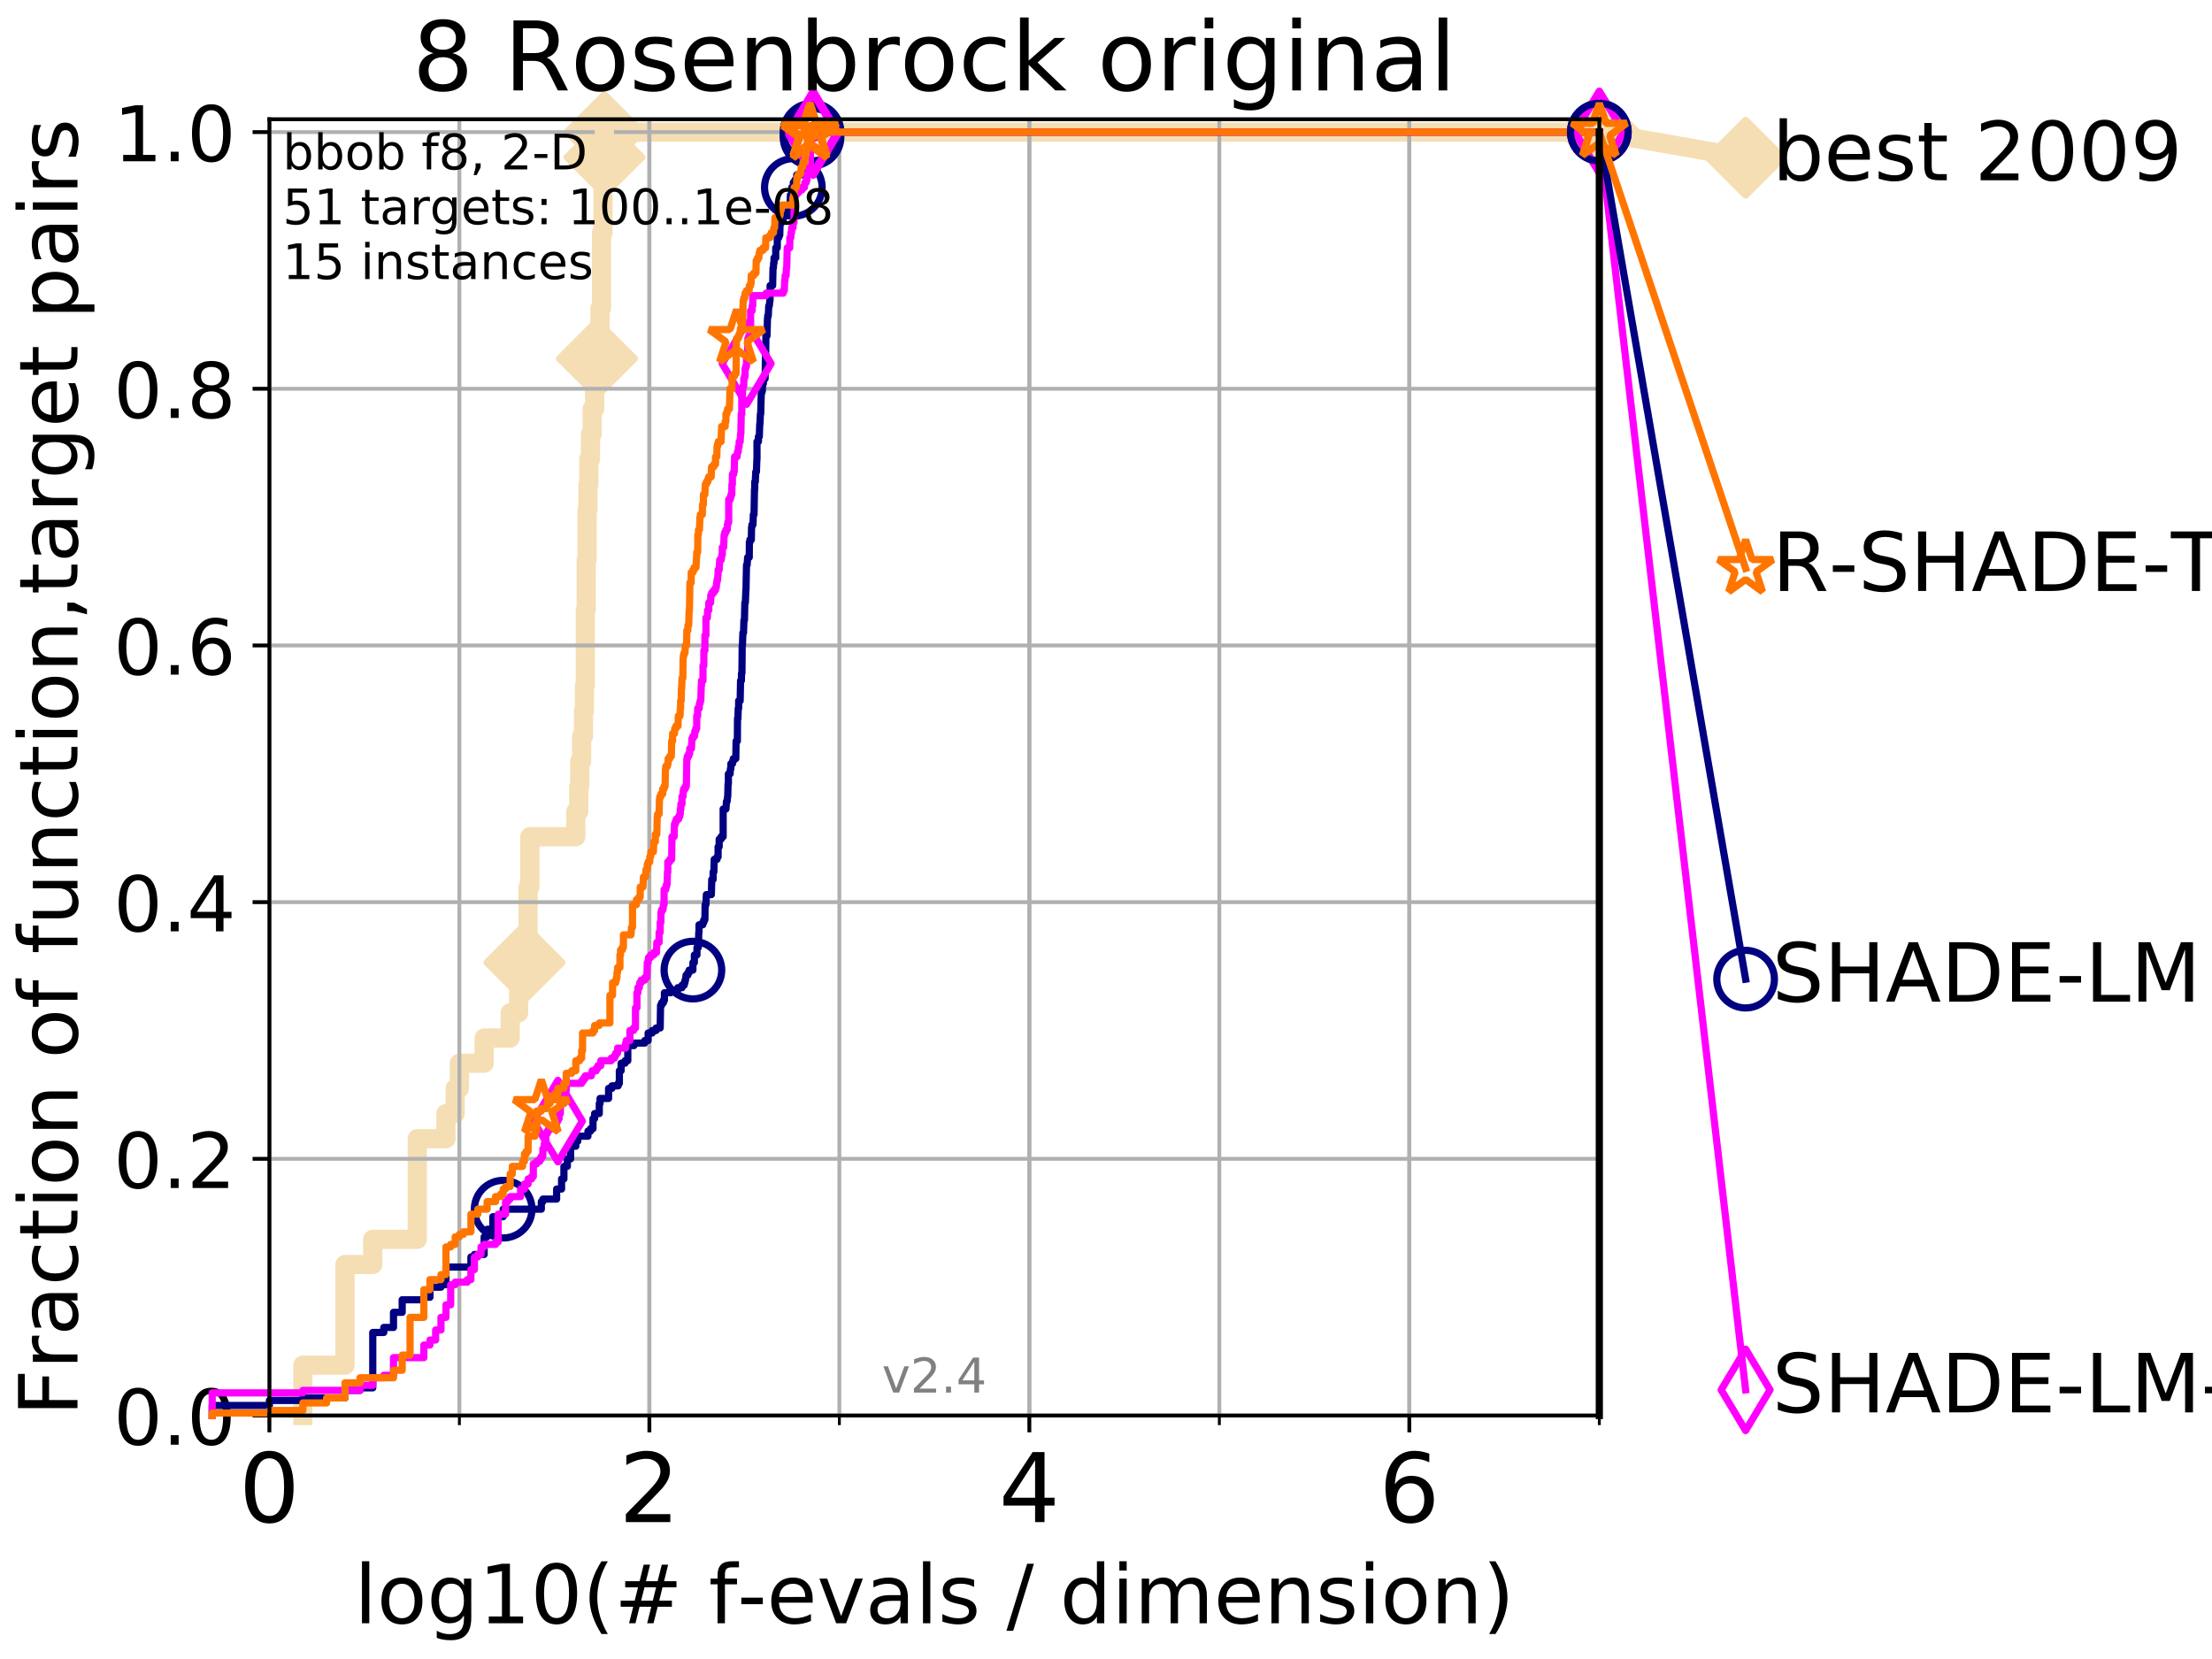 <?xml version="1.0" encoding="utf-8" standalone="no"?>
<!DOCTYPE svg PUBLIC "-//W3C//DTD SVG 1.1//EN"
  "http://www.w3.org/Graphics/SVG/1.1/DTD/svg11.dtd">
<!-- Created with matplotlib (http://matplotlib.org/) -->
<svg height="345.6pt" version="1.1" viewBox="0 0 460.8 345.6" width="460.8pt" xmlns="http://www.w3.org/2000/svg" xmlns:xlink="http://www.w3.org/1999/xlink">
 <defs>
  <style type="text/css">
*{stroke-linecap:butt;stroke-linejoin:round;}
  </style>
 </defs>
 <g id="figure_1">
  <g id="patch_1">
   <path d="M 0 345.6 
L 460.8 345.6 
L 460.8 0 
L 0 0 
z
" style="fill:#ffffff;"/>
  </g>
  <g id="axes_1">
   <g id="patch_2">
    <path d="M 56.12 294.88 
L 333.168 294.88 
L 333.168 24.84 
L 56.12 24.84 
z
" style="fill:#ffffff;"/>
   </g>
   <g id="line2d_1">
    <path d="M 63.089 294.88 
L 63.089 284.395 
L 71.87 284.395 
L 71.87 263.425 
L 77.653 263.425 
L 77.653 258.183 
L 86.918 258.183 
L 86.918 237.213 
L 92.905 237.213 
L 92.905 231.97 
L 94.817 231.97 
L 94.817 226.728 
L 95.698 226.728 
L 95.698 221.485 
L 100.857 221.485 
L 100.857 216.243 
L 106.272 216.243 
L 106.272 211 
L 108.037 211 
L 108.037 205.758 
L 108.856 205.758 
L 108.856 200.515 
L 109.251 200.515 
L 109.251 195.273 
L 110.015 195.273 
L 110.015 184.788 
L 110.385 184.788 
L 110.385 174.303 
L 119.951 174.303 
L 119.951 169.061 
L 120.569 169.061 
L 120.569 163.818 
L 120.77 163.818 
L 120.77 158.576 
L 121.165 158.576 
L 121.165 153.333 
L 121.551 153.333 
L 121.551 148.091 
L 121.741 148.091 
L 121.741 142.848 
L 121.929 142.848 
L 121.929 127.121 
L 122.115 127.121 
L 122.115 116.636 
L 122.299 116.636 
L 122.299 106.151 
L 122.481 106.151 
L 122.481 100.908 
L 122.661 100.908 
L 122.661 95.666 
L 123.015 95.666 
L 123.015 90.423 
L 123.362 90.423 
L 123.362 85.181 
L 123.87 85.181 
L 123.87 79.938 
L 124.364 79.938 
L 124.364 74.696 
L 124.525 74.696 
L 124.525 69.453 
L 125.001 69.453 
L 125.001 64.211 
L 125.31 64.211 
L 125.31 48.484 
L 125.615 48.484 
L 125.615 32.756 
L 125.913 32.756 
L 125.913 27.514 
L 333.168 27.514 
" style="fill:none;stroke:#f5deb3;stroke-linecap:square;stroke-width:4;"/>
   </g>
   <g id="line2d_2">
    <defs>
     <path d="M -0 7.778 
L 7.778 0 
L 0 -7.778 
L -7.778 -0 
z
" id="m7a277b8564" style="stroke:#f5deb3;stroke-linejoin:miter;stroke-width:1.5;"/>
    </defs>
    <g>
     <use style="fill:#f5deb3;stroke:#f5deb3;stroke-linejoin:miter;stroke-width:1.5;" x="109.251" xlink:href="#m7a277b8564" y="200.515"/>
     <use style="fill:#f5deb3;stroke:#f5deb3;stroke-linejoin:miter;stroke-width:1.5;" x="124.364" xlink:href="#m7a277b8564" y="74.696"/>
     <use style="fill:#f5deb3;stroke:#f5deb3;stroke-linejoin:miter;stroke-width:1.5;" x="125.913" xlink:href="#m7a277b8564" y="32.756"/>
     <use style="fill:#f5deb3;stroke:#f5deb3;stroke-linejoin:miter;stroke-width:1.5;" x="125.913" xlink:href="#m7a277b8564" y="27.514"/>
     <use style="fill:#f5deb3;stroke:#f5deb3;stroke-linejoin:miter;stroke-width:1.5;" x="333.168" xlink:href="#m7a277b8564" y="27.514"/>
    </g>
   </g>
   <g id="line2d_3">
    <path style="fill:none;stroke:#f5deb3;stroke-linecap:square;stroke-width:4;"/>
    <g/>
   </g>
   <g id="line2d_4">
    <path d="M 333.168 27.514 
L 363.643 32.861 
" style="fill:none;stroke:#f5deb3;stroke-linecap:square;stroke-width:4;"/>
    <g>
     <use style="fill:#f5deb3;stroke:#f5deb3;stroke-linejoin:miter;stroke-width:1.5;" x="333.168" xlink:href="#m7a277b8564" y="27.514"/>
     <use style="fill:#f5deb3;stroke:#f5deb3;stroke-linejoin:miter;stroke-width:1.5;" x="363.643" xlink:href="#m7a277b8564" y="32.861"/>
    </g>
   </g>
   <g id="matplotlib.axis_1">
    <g id="xtick_1">
     <g id="line2d_5">
      <path clip-path="url(#p7b485f14a2)" d="M 56.12 294.88 
L 56.12 24.84 
" style="fill:none;stroke:#b0b0b0;stroke-linecap:square;stroke-width:0.8;"/>
     </g>
     <g id="line2d_6">
      <defs>
       <path d="M 0 0 
L 0 3.5 
" id="me92b830c15" style="stroke:#000000;stroke-width:0.8;"/>
      </defs>
      <g>
       <use style="stroke:#000000;stroke-width:0.8;" x="56.12" xlink:href="#me92b830c15" y="294.88"/>
      </g>
     </g>
     <g id="text_1">
      <!-- 0 -->
      <defs>
       <path d="M 31.781 66.406 
Q 24.172 66.406 20.328 58.906 
Q 16.5 51.422 16.5 36.375 
Q 16.5 21.391 20.328 13.891 
Q 24.172 6.391 31.781 6.391 
Q 39.453 6.391 43.281 13.891 
Q 47.125 21.391 47.125 36.375 
Q 47.125 51.422 43.281 58.906 
Q 39.453 66.406 31.781 66.406 
z
M 31.781 74.219 
Q 44.047 74.219 50.516 64.516 
Q 56.984 54.828 56.984 36.375 
Q 56.984 17.969 50.516 8.266 
Q 44.047 -1.422 31.781 -1.422 
Q 19.531 -1.422 13.062 8.266 
Q 6.594 17.969 6.594 36.375 
Q 6.594 54.828 13.062 64.516 
Q 19.531 74.219 31.781 74.219 
z
" id="DejaVuSans-30"/>
      </defs>
      <g transform="translate(49.758 317.077)scale(0.2 -0.2)">
       <use xlink:href="#DejaVuSans-30"/>
      </g>
     </g>
    </g>
    <g id="xtick_2">
     <g id="line2d_7">
      <path clip-path="url(#p7b485f14a2)" d="M 135.277 294.88 
L 135.277 24.84 
" style="fill:none;stroke:#b0b0b0;stroke-linecap:square;stroke-width:0.8;"/>
     </g>
     <g id="line2d_8">
      <g>
       <use style="stroke:#000000;stroke-width:0.8;" x="135.277" xlink:href="#me92b830c15" y="294.88"/>
      </g>
     </g>
     <g id="text_2">
      <!-- 2 -->
      <defs>
       <path d="M 19.188 8.297 
L 53.609 8.297 
L 53.609 0 
L 7.328 0 
L 7.328 8.297 
Q 12.938 14.109 22.625 23.891 
Q 32.328 33.688 34.812 36.531 
Q 39.547 41.844 41.422 45.531 
Q 43.312 49.219 43.312 52.781 
Q 43.312 58.594 39.234 62.25 
Q 35.156 65.922 28.609 65.922 
Q 23.969 65.922 18.812 64.312 
Q 13.672 62.703 7.812 59.422 
L 7.812 69.391 
Q 13.766 71.781 18.938 73 
Q 24.125 74.219 28.422 74.219 
Q 39.75 74.219 46.484 68.547 
Q 53.219 62.891 53.219 53.422 
Q 53.219 48.922 51.531 44.891 
Q 49.859 40.875 45.406 35.406 
Q 44.188 33.984 37.641 27.219 
Q 31.109 20.453 19.188 8.297 
z
" id="DejaVuSans-32"/>
      </defs>
      <g transform="translate(128.914 317.077)scale(0.2 -0.2)">
       <use xlink:href="#DejaVuSans-32"/>
      </g>
     </g>
    </g>
    <g id="xtick_3">
     <g id="line2d_9">
      <path clip-path="url(#p7b485f14a2)" d="M 214.433 294.88 
L 214.433 24.84 
" style="fill:none;stroke:#b0b0b0;stroke-linecap:square;stroke-width:0.8;"/>
     </g>
     <g id="line2d_10">
      <g>
       <use style="stroke:#000000;stroke-width:0.8;" x="214.433" xlink:href="#me92b830c15" y="294.88"/>
      </g>
     </g>
     <g id="text_3">
      <!-- 4 -->
      <defs>
       <path d="M 37.797 64.312 
L 12.891 25.391 
L 37.797 25.391 
z
M 35.203 72.906 
L 47.609 72.906 
L 47.609 25.391 
L 58.016 25.391 
L 58.016 17.188 
L 47.609 17.188 
L 47.609 0 
L 37.797 0 
L 37.797 17.188 
L 4.891 17.188 
L 4.891 26.703 
z
" id="DejaVuSans-34"/>
      </defs>
      <g transform="translate(208.071 317.077)scale(0.2 -0.2)">
       <use xlink:href="#DejaVuSans-34"/>
      </g>
     </g>
    </g>
    <g id="xtick_4">
     <g id="line2d_11">
      <path clip-path="url(#p7b485f14a2)" d="M 293.59 294.88 
L 293.59 24.84 
" style="fill:none;stroke:#b0b0b0;stroke-linecap:square;stroke-width:0.8;"/>
     </g>
     <g id="line2d_12">
      <g>
       <use style="stroke:#000000;stroke-width:0.8;" x="293.59" xlink:href="#me92b830c15" y="294.88"/>
      </g>
     </g>
     <g id="text_4">
      <!-- 6 -->
      <defs>
       <path d="M 33.016 40.375 
Q 26.375 40.375 22.484 35.828 
Q 18.609 31.297 18.609 23.391 
Q 18.609 15.531 22.484 10.953 
Q 26.375 6.391 33.016 6.391 
Q 39.656 6.391 43.531 10.953 
Q 47.406 15.531 47.406 23.391 
Q 47.406 31.297 43.531 35.828 
Q 39.656 40.375 33.016 40.375 
z
M 52.594 71.297 
L 52.594 62.312 
Q 48.875 64.062 45.094 64.984 
Q 41.312 65.922 37.594 65.922 
Q 27.828 65.922 22.672 59.328 
Q 17.531 52.734 16.797 39.406 
Q 19.672 43.656 24.016 45.922 
Q 28.375 48.188 33.594 48.188 
Q 44.578 48.188 50.953 41.516 
Q 57.328 34.859 57.328 23.391 
Q 57.328 12.156 50.688 5.359 
Q 44.047 -1.422 33.016 -1.422 
Q 20.359 -1.422 13.672 8.266 
Q 6.984 17.969 6.984 36.375 
Q 6.984 53.656 15.188 63.938 
Q 23.391 74.219 37.203 74.219 
Q 40.922 74.219 44.703 73.484 
Q 48.484 72.75 52.594 71.297 
z
" id="DejaVuSans-36"/>
      </defs>
      <g transform="translate(287.227 317.077)scale(0.2 -0.2)">
       <use xlink:href="#DejaVuSans-36"/>
      </g>
     </g>
    </g>
    <g id="xtick_5">
     <g id="line2d_13">
      <path clip-path="url(#p7b485f14a2)" d="M 56.12 294.88 
L 56.12 24.84 
" style="fill:none;stroke:#b0b0b0;stroke-linecap:square;stroke-width:0.8;"/>
     </g>
     <g id="line2d_14">
      <defs>
       <path d="M 0 0 
L 0 2 
" id="ma174cce81d" style="stroke:#000000;stroke-width:0.6;"/>
      </defs>
      <g>
       <use style="stroke:#000000;stroke-width:0.6;" x="56.12" xlink:href="#ma174cce81d" y="294.88"/>
      </g>
     </g>
    </g>
    <g id="xtick_6">
     <g id="line2d_15">
      <path clip-path="url(#p7b485f14a2)" d="M 95.698 294.88 
L 95.698 24.84 
" style="fill:none;stroke:#b0b0b0;stroke-linecap:square;stroke-width:0.8;"/>
     </g>
     <g id="line2d_16">
      <g>
       <use style="stroke:#000000;stroke-width:0.6;" x="95.698" xlink:href="#ma174cce81d" y="294.88"/>
      </g>
     </g>
    </g>
    <g id="xtick_7">
     <g id="line2d_17">
      <path clip-path="url(#p7b485f14a2)" d="M 135.277 294.88 
L 135.277 24.84 
" style="fill:none;stroke:#b0b0b0;stroke-linecap:square;stroke-width:0.8;"/>
     </g>
     <g id="line2d_18">
      <g>
       <use style="stroke:#000000;stroke-width:0.6;" x="135.277" xlink:href="#ma174cce81d" y="294.88"/>
      </g>
     </g>
    </g>
    <g id="xtick_8">
     <g id="line2d_19">
      <path clip-path="url(#p7b485f14a2)" d="M 174.855 294.88 
L 174.855 24.84 
" style="fill:none;stroke:#b0b0b0;stroke-linecap:square;stroke-width:0.8;"/>
     </g>
     <g id="line2d_20">
      <g>
       <use style="stroke:#000000;stroke-width:0.6;" x="174.855" xlink:href="#ma174cce81d" y="294.88"/>
      </g>
     </g>
    </g>
    <g id="xtick_9">
     <g id="line2d_21">
      <path clip-path="url(#p7b485f14a2)" d="M 214.433 294.88 
L 214.433 24.84 
" style="fill:none;stroke:#b0b0b0;stroke-linecap:square;stroke-width:0.8;"/>
     </g>
     <g id="line2d_22">
      <g>
       <use style="stroke:#000000;stroke-width:0.6;" x="214.433" xlink:href="#ma174cce81d" y="294.88"/>
      </g>
     </g>
    </g>
    <g id="xtick_10">
     <g id="line2d_23">
      <path clip-path="url(#p7b485f14a2)" d="M 254.011 294.88 
L 254.011 24.84 
" style="fill:none;stroke:#b0b0b0;stroke-linecap:square;stroke-width:0.8;"/>
     </g>
     <g id="line2d_24">
      <g>
       <use style="stroke:#000000;stroke-width:0.6;" x="254.011" xlink:href="#ma174cce81d" y="294.88"/>
      </g>
     </g>
    </g>
    <g id="xtick_11">
     <g id="line2d_25">
      <path clip-path="url(#p7b485f14a2)" d="M 293.59 294.88 
L 293.59 24.84 
" style="fill:none;stroke:#b0b0b0;stroke-linecap:square;stroke-width:0.8;"/>
     </g>
     <g id="line2d_26">
      <g>
       <use style="stroke:#000000;stroke-width:0.6;" x="293.59" xlink:href="#ma174cce81d" y="294.88"/>
      </g>
     </g>
    </g>
    <g id="xtick_12">
     <g id="line2d_27">
      <path clip-path="url(#p7b485f14a2)" d="M 333.168 294.88 
L 333.168 24.84 
" style="fill:none;stroke:#b0b0b0;stroke-linecap:square;stroke-width:0.8;"/>
     </g>
     <g id="line2d_28">
      <g>
       <use style="stroke:#000000;stroke-width:0.6;" x="333.168" xlink:href="#ma174cce81d" y="294.88"/>
      </g>
     </g>
    </g>
    <g id="text_5">
     <!-- log10(# f-evals / dimension) -->
     <defs>
      <path d="M 9.422 75.984 
L 18.406 75.984 
L 18.406 0 
L 9.422 0 
z
" id="DejaVuSans-6c"/>
      <path d="M 30.609 48.391 
Q 23.391 48.391 19.188 42.75 
Q 14.984 37.109 14.984 27.297 
Q 14.984 17.484 19.156 11.844 
Q 23.344 6.203 30.609 6.203 
Q 37.797 6.203 41.984 11.859 
Q 46.188 17.531 46.188 27.297 
Q 46.188 37.016 41.984 42.703 
Q 37.797 48.391 30.609 48.391 
z
M 30.609 56 
Q 42.328 56 49.016 48.375 
Q 55.719 40.766 55.719 27.297 
Q 55.719 13.875 49.016 6.219 
Q 42.328 -1.422 30.609 -1.422 
Q 18.844 -1.422 12.172 6.219 
Q 5.516 13.875 5.516 27.297 
Q 5.516 40.766 12.172 48.375 
Q 18.844 56 30.609 56 
z
" id="DejaVuSans-6f"/>
      <path d="M 45.406 27.984 
Q 45.406 37.75 41.375 43.109 
Q 37.359 48.484 30.078 48.484 
Q 22.859 48.484 18.828 43.109 
Q 14.797 37.75 14.797 27.984 
Q 14.797 18.266 18.828 12.891 
Q 22.859 7.516 30.078 7.516 
Q 37.359 7.516 41.375 12.891 
Q 45.406 18.266 45.406 27.984 
z
M 54.391 6.781 
Q 54.391 -7.172 48.188 -13.984 
Q 42 -20.797 29.203 -20.797 
Q 24.469 -20.797 20.266 -20.094 
Q 16.062 -19.391 12.109 -17.922 
L 12.109 -9.188 
Q 16.062 -11.328 19.922 -12.344 
Q 23.781 -13.375 27.781 -13.375 
Q 36.625 -13.375 41.016 -8.766 
Q 45.406 -4.156 45.406 5.172 
L 45.406 9.625 
Q 42.625 4.781 38.281 2.391 
Q 33.938 0 27.875 0 
Q 17.828 0 11.672 7.656 
Q 5.516 15.328 5.516 27.984 
Q 5.516 40.672 11.672 48.328 
Q 17.828 56 27.875 56 
Q 33.938 56 38.281 53.609 
Q 42.625 51.219 45.406 46.391 
L 45.406 54.688 
L 54.391 54.688 
z
" id="DejaVuSans-67"/>
      <path d="M 12.406 8.297 
L 28.516 8.297 
L 28.516 63.922 
L 10.984 60.406 
L 10.984 69.391 
L 28.422 72.906 
L 38.281 72.906 
L 38.281 8.297 
L 54.391 8.297 
L 54.391 0 
L 12.406 0 
z
" id="DejaVuSans-31"/>
      <path d="M 31 75.875 
Q 24.469 64.656 21.281 53.656 
Q 18.109 42.672 18.109 31.391 
Q 18.109 20.125 21.312 9.062 
Q 24.516 -2 31 -13.188 
L 23.188 -13.188 
Q 15.875 -1.703 12.234 9.375 
Q 8.594 20.453 8.594 31.391 
Q 8.594 42.281 12.203 53.312 
Q 15.828 64.359 23.188 75.875 
z
" id="DejaVuSans-28"/>
      <path d="M 51.125 44 
L 36.922 44 
L 32.812 27.688 
L 47.125 27.688 
z
M 43.797 71.781 
L 38.719 51.516 
L 52.984 51.516 
L 58.109 71.781 
L 65.922 71.781 
L 60.891 51.516 
L 76.125 51.516 
L 76.125 44 
L 58.984 44 
L 54.984 27.688 
L 70.516 27.688 
L 70.516 20.219 
L 53.078 20.219 
L 48 0 
L 40.188 0 
L 45.219 20.219 
L 30.906 20.219 
L 25.875 0 
L 18.016 0 
L 23.094 20.219 
L 7.719 20.219 
L 7.719 27.688 
L 24.906 27.688 
L 29 44 
L 13.281 44 
L 13.281 51.516 
L 30.906 51.516 
L 35.891 71.781 
z
" id="DejaVuSans-23"/>
      <path id="DejaVuSans-20"/>
      <path d="M 37.109 75.984 
L 37.109 68.5 
L 28.516 68.5 
Q 23.688 68.5 21.797 66.547 
Q 19.922 64.594 19.922 59.516 
L 19.922 54.688 
L 34.719 54.688 
L 34.719 47.703 
L 19.922 47.703 
L 19.922 0 
L 10.891 0 
L 10.891 47.703 
L 2.297 47.703 
L 2.297 54.688 
L 10.891 54.688 
L 10.891 58.5 
Q 10.891 67.625 15.141 71.797 
Q 19.391 75.984 28.609 75.984 
z
" id="DejaVuSans-66"/>
      <path d="M 4.891 31.391 
L 31.203 31.391 
L 31.203 23.391 
L 4.891 23.391 
z
" id="DejaVuSans-2d"/>
      <path d="M 56.203 29.594 
L 56.203 25.203 
L 14.891 25.203 
Q 15.484 15.922 20.484 11.062 
Q 25.484 6.203 34.422 6.203 
Q 39.594 6.203 44.453 7.469 
Q 49.312 8.734 54.109 11.281 
L 54.109 2.781 
Q 49.266 0.734 44.188 -0.344 
Q 39.109 -1.422 33.891 -1.422 
Q 20.797 -1.422 13.156 6.188 
Q 5.516 13.812 5.516 26.812 
Q 5.516 40.234 12.766 48.109 
Q 20.016 56 32.328 56 
Q 43.359 56 49.781 48.891 
Q 56.203 41.797 56.203 29.594 
z
M 47.219 32.234 
Q 47.125 39.594 43.094 43.984 
Q 39.062 48.391 32.422 48.391 
Q 24.906 48.391 20.391 44.141 
Q 15.875 39.891 15.188 32.172 
z
" id="DejaVuSans-65"/>
      <path d="M 2.984 54.688 
L 12.5 54.688 
L 29.594 8.797 
L 46.688 54.688 
L 56.203 54.688 
L 35.688 0 
L 23.484 0 
z
" id="DejaVuSans-76"/>
      <path d="M 34.281 27.484 
Q 23.391 27.484 19.188 25 
Q 14.984 22.516 14.984 16.5 
Q 14.984 11.719 18.141 8.906 
Q 21.297 6.109 26.703 6.109 
Q 34.188 6.109 38.703 11.406 
Q 43.219 16.703 43.219 25.484 
L 43.219 27.484 
z
M 52.203 31.203 
L 52.203 0 
L 43.219 0 
L 43.219 8.297 
Q 40.141 3.328 35.547 0.953 
Q 30.953 -1.422 24.312 -1.422 
Q 15.922 -1.422 10.953 3.297 
Q 6 8.016 6 15.922 
Q 6 25.141 12.172 29.828 
Q 18.359 34.516 30.609 34.516 
L 43.219 34.516 
L 43.219 35.406 
Q 43.219 41.609 39.141 45 
Q 35.062 48.391 27.688 48.391 
Q 23 48.391 18.547 47.266 
Q 14.109 46.141 10.016 43.891 
L 10.016 52.203 
Q 14.938 54.109 19.578 55.047 
Q 24.219 56 28.609 56 
Q 40.484 56 46.344 49.844 
Q 52.203 43.703 52.203 31.203 
z
" id="DejaVuSans-61"/>
      <path d="M 44.281 53.078 
L 44.281 44.578 
Q 40.484 46.531 36.375 47.5 
Q 32.281 48.484 27.875 48.484 
Q 21.188 48.484 17.844 46.438 
Q 14.5 44.391 14.5 40.281 
Q 14.5 37.156 16.891 35.375 
Q 19.281 33.594 26.516 31.984 
L 29.594 31.297 
Q 39.156 29.25 43.188 25.516 
Q 47.219 21.781 47.219 15.094 
Q 47.219 7.469 41.188 3.016 
Q 35.156 -1.422 24.609 -1.422 
Q 20.219 -1.422 15.453 -0.562 
Q 10.688 0.297 5.422 2 
L 5.422 11.281 
Q 10.406 8.688 15.234 7.391 
Q 20.062 6.109 24.812 6.109 
Q 31.156 6.109 34.562 8.281 
Q 37.984 10.453 37.984 14.406 
Q 37.984 18.062 35.516 20.016 
Q 33.062 21.969 24.703 23.781 
L 21.578 24.516 
Q 13.234 26.266 9.516 29.906 
Q 5.812 33.547 5.812 39.891 
Q 5.812 47.609 11.281 51.797 
Q 16.75 56 26.812 56 
Q 31.781 56 36.172 55.266 
Q 40.578 54.547 44.281 53.078 
z
" id="DejaVuSans-73"/>
      <path d="M 25.391 72.906 
L 33.688 72.906 
L 8.297 -9.281 
L 0 -9.281 
z
" id="DejaVuSans-2f"/>
      <path d="M 45.406 46.391 
L 45.406 75.984 
L 54.391 75.984 
L 54.391 0 
L 45.406 0 
L 45.406 8.203 
Q 42.578 3.328 38.25 0.953 
Q 33.938 -1.422 27.875 -1.422 
Q 17.969 -1.422 11.734 6.484 
Q 5.516 14.406 5.516 27.297 
Q 5.516 40.188 11.734 48.094 
Q 17.969 56 27.875 56 
Q 33.938 56 38.25 53.625 
Q 42.578 51.266 45.406 46.391 
z
M 14.797 27.297 
Q 14.797 17.391 18.875 11.75 
Q 22.953 6.109 30.078 6.109 
Q 37.203 6.109 41.297 11.75 
Q 45.406 17.391 45.406 27.297 
Q 45.406 37.203 41.297 42.844 
Q 37.203 48.484 30.078 48.484 
Q 22.953 48.484 18.875 42.844 
Q 14.797 37.203 14.797 27.297 
z
" id="DejaVuSans-64"/>
      <path d="M 9.422 54.688 
L 18.406 54.688 
L 18.406 0 
L 9.422 0 
z
M 9.422 75.984 
L 18.406 75.984 
L 18.406 64.594 
L 9.422 64.594 
z
" id="DejaVuSans-69"/>
      <path d="M 52 44.188 
Q 55.375 50.25 60.062 53.125 
Q 64.75 56 71.094 56 
Q 79.641 56 84.281 50.016 
Q 88.922 44.047 88.922 33.016 
L 88.922 0 
L 79.891 0 
L 79.891 32.719 
Q 79.891 40.578 77.094 44.375 
Q 74.312 48.188 68.609 48.188 
Q 61.625 48.188 57.562 43.547 
Q 53.516 38.922 53.516 30.906 
L 53.516 0 
L 44.484 0 
L 44.484 32.719 
Q 44.484 40.625 41.703 44.406 
Q 38.922 48.188 33.109 48.188 
Q 26.219 48.188 22.156 43.531 
Q 18.109 38.875 18.109 30.906 
L 18.109 0 
L 9.078 0 
L 9.078 54.688 
L 18.109 54.688 
L 18.109 46.188 
Q 21.188 51.219 25.484 53.609 
Q 29.781 56 35.688 56 
Q 41.656 56 45.828 52.969 
Q 50 49.953 52 44.188 
z
" id="DejaVuSans-6d"/>
      <path d="M 54.891 33.016 
L 54.891 0 
L 45.906 0 
L 45.906 32.719 
Q 45.906 40.484 42.875 44.328 
Q 39.844 48.188 33.797 48.188 
Q 26.516 48.188 22.312 43.547 
Q 18.109 38.922 18.109 30.906 
L 18.109 0 
L 9.078 0 
L 9.078 54.688 
L 18.109 54.688 
L 18.109 46.188 
Q 21.344 51.125 25.703 53.562 
Q 30.078 56 35.797 56 
Q 45.219 56 50.047 50.172 
Q 54.891 44.344 54.891 33.016 
z
" id="DejaVuSans-6e"/>
      <path d="M 8.016 75.875 
L 15.828 75.875 
Q 23.141 64.359 26.781 53.312 
Q 30.422 42.281 30.422 31.391 
Q 30.422 20.453 26.781 9.375 
Q 23.141 -1.703 15.828 -13.188 
L 8.016 -13.188 
Q 14.5 -2 17.703 9.062 
Q 20.906 20.125 20.906 31.391 
Q 20.906 42.672 17.703 53.656 
Q 14.5 64.656 8.016 75.875 
z
" id="DejaVuSans-29"/>
     </defs>
     <g transform="translate(73.803 338.154)scale(0.17 -0.17)">
      <use xlink:href="#DejaVuSans-6c"/>
      <use x="27.783" xlink:href="#DejaVuSans-6f"/>
      <use x="88.965" xlink:href="#DejaVuSans-67"/>
      <use x="152.441" xlink:href="#DejaVuSans-31"/>
      <use x="216.064" xlink:href="#DejaVuSans-30"/>
      <use x="279.688" xlink:href="#DejaVuSans-28"/>
      <use x="318.701" xlink:href="#DejaVuSans-23"/>
      <use x="402.49" xlink:href="#DejaVuSans-20"/>
      <use x="434.277" xlink:href="#DejaVuSans-66"/>
      <use x="469.404" xlink:href="#DejaVuSans-2d"/>
      <use x="505.488" xlink:href="#DejaVuSans-65"/>
      <use x="567.012" xlink:href="#DejaVuSans-76"/>
      <use x="626.191" xlink:href="#DejaVuSans-61"/>
      <use x="687.471" xlink:href="#DejaVuSans-6c"/>
      <use x="715.254" xlink:href="#DejaVuSans-73"/>
      <use x="767.354" xlink:href="#DejaVuSans-20"/>
      <use x="799.141" xlink:href="#DejaVuSans-2f"/>
      <use x="832.832" xlink:href="#DejaVuSans-20"/>
      <use x="864.619" xlink:href="#DejaVuSans-64"/>
      <use x="928.096" xlink:href="#DejaVuSans-69"/>
      <use x="955.879" xlink:href="#DejaVuSans-6d"/>
      <use x="1053.291" xlink:href="#DejaVuSans-65"/>
      <use x="1114.814" xlink:href="#DejaVuSans-6e"/>
      <use x="1178.193" xlink:href="#DejaVuSans-73"/>
      <use x="1230.293" xlink:href="#DejaVuSans-69"/>
      <use x="1258.076" xlink:href="#DejaVuSans-6f"/>
      <use x="1319.258" xlink:href="#DejaVuSans-6e"/>
      <use x="1382.637" xlink:href="#DejaVuSans-29"/>
     </g>
    </g>
   </g>
   <g id="matplotlib.axis_2">
    <g id="ytick_1">
     <g id="line2d_29">
      <path clip-path="url(#p7b485f14a2)" d="M 56.12 294.88 
L 333.168 294.88 
" style="fill:none;stroke:#b0b0b0;stroke-linecap:square;stroke-width:0.8;"/>
     </g>
     <g id="line2d_30">
      <defs>
       <path d="M 0 0 
L -3.5 0 
" id="m4bf36f8de7" style="stroke:#000000;stroke-width:0.8;"/>
      </defs>
      <g>
       <use style="stroke:#000000;stroke-width:0.8;" x="56.12" xlink:href="#m4bf36f8de7" y="294.88"/>
      </g>
     </g>
     <g id="text_6">
      <!-- 0.0 -->
      <defs>
       <path d="M 10.688 12.406 
L 21 12.406 
L 21 0 
L 10.688 0 
z
" id="DejaVuSans-2e"/>
      </defs>
      <g transform="translate(23.675 300.959)scale(0.16 -0.16)">
       <use xlink:href="#DejaVuSans-30"/>
       <use x="63.623" xlink:href="#DejaVuSans-2e"/>
       <use x="95.41" xlink:href="#DejaVuSans-30"/>
      </g>
     </g>
    </g>
    <g id="ytick_2">
     <g id="line2d_31">
      <path clip-path="url(#p7b485f14a2)" d="M 56.12 241.407 
L 333.168 241.407 
" style="fill:none;stroke:#b0b0b0;stroke-linecap:square;stroke-width:0.8;"/>
     </g>
     <g id="line2d_32">
      <g>
       <use style="stroke:#000000;stroke-width:0.8;" x="56.12" xlink:href="#m4bf36f8de7" y="241.407"/>
      </g>
     </g>
     <g id="text_7">
      <!-- 0.2 -->
      <g transform="translate(23.675 247.485)scale(0.16 -0.16)">
       <use xlink:href="#DejaVuSans-30"/>
       <use x="63.623" xlink:href="#DejaVuSans-2e"/>
       <use x="95.41" xlink:href="#DejaVuSans-32"/>
      </g>
     </g>
    </g>
    <g id="ytick_3">
     <g id="line2d_33">
      <path clip-path="url(#p7b485f14a2)" d="M 56.12 187.933 
L 333.168 187.933 
" style="fill:none;stroke:#b0b0b0;stroke-linecap:square;stroke-width:0.8;"/>
     </g>
     <g id="line2d_34">
      <g>
       <use style="stroke:#000000;stroke-width:0.8;" x="56.12" xlink:href="#m4bf36f8de7" y="187.933"/>
      </g>
     </g>
     <g id="text_8">
      <!-- 0.4 -->
      <g transform="translate(23.675 194.012)scale(0.16 -0.16)">
       <use xlink:href="#DejaVuSans-30"/>
       <use x="63.623" xlink:href="#DejaVuSans-2e"/>
       <use x="95.41" xlink:href="#DejaVuSans-34"/>
      </g>
     </g>
    </g>
    <g id="ytick_4">
     <g id="line2d_35">
      <path clip-path="url(#p7b485f14a2)" d="M 56.12 134.46 
L 333.168 134.46 
" style="fill:none;stroke:#b0b0b0;stroke-linecap:square;stroke-width:0.8;"/>
     </g>
     <g id="line2d_36">
      <g>
       <use style="stroke:#000000;stroke-width:0.8;" x="56.12" xlink:href="#m4bf36f8de7" y="134.46"/>
      </g>
     </g>
     <g id="text_9">
      <!-- 0.6 -->
      <g transform="translate(23.675 140.539)scale(0.16 -0.16)">
       <use xlink:href="#DejaVuSans-30"/>
       <use x="63.623" xlink:href="#DejaVuSans-2e"/>
       <use x="95.41" xlink:href="#DejaVuSans-36"/>
      </g>
     </g>
    </g>
    <g id="ytick_5">
     <g id="line2d_37">
      <path clip-path="url(#p7b485f14a2)" d="M 56.12 80.987 
L 333.168 80.987 
" style="fill:none;stroke:#b0b0b0;stroke-linecap:square;stroke-width:0.8;"/>
     </g>
     <g id="line2d_38">
      <g>
       <use style="stroke:#000000;stroke-width:0.8;" x="56.12" xlink:href="#m4bf36f8de7" y="80.987"/>
      </g>
     </g>
     <g id="text_10">
      <!-- 0.8 -->
      <defs>
       <path d="M 31.781 34.625 
Q 24.75 34.625 20.719 30.859 
Q 16.703 27.094 16.703 20.516 
Q 16.703 13.922 20.719 10.156 
Q 24.75 6.391 31.781 6.391 
Q 38.812 6.391 42.859 10.172 
Q 46.922 13.969 46.922 20.516 
Q 46.922 27.094 42.891 30.859 
Q 38.875 34.625 31.781 34.625 
z
M 21.922 38.812 
Q 15.578 40.375 12.031 44.719 
Q 8.5 49.078 8.5 55.328 
Q 8.5 64.062 14.719 69.141 
Q 20.953 74.219 31.781 74.219 
Q 42.672 74.219 48.875 69.141 
Q 55.078 64.062 55.078 55.328 
Q 55.078 49.078 51.531 44.719 
Q 48 40.375 41.703 38.812 
Q 48.828 37.156 52.797 32.312 
Q 56.781 27.484 56.781 20.516 
Q 56.781 9.906 50.312 4.234 
Q 43.844 -1.422 31.781 -1.422 
Q 19.734 -1.422 13.25 4.234 
Q 6.781 9.906 6.781 20.516 
Q 6.781 27.484 10.781 32.312 
Q 14.797 37.156 21.922 38.812 
z
M 18.312 54.391 
Q 18.312 48.734 21.844 45.562 
Q 25.391 42.391 31.781 42.391 
Q 38.141 42.391 41.719 45.562 
Q 45.312 48.734 45.312 54.391 
Q 45.312 60.062 41.719 63.234 
Q 38.141 66.406 31.781 66.406 
Q 25.391 66.406 21.844 63.234 
Q 18.312 60.062 18.312 54.391 
z
" id="DejaVuSans-38"/>
      </defs>
      <g transform="translate(23.675 87.066)scale(0.16 -0.16)">
       <use xlink:href="#DejaVuSans-30"/>
       <use x="63.623" xlink:href="#DejaVuSans-2e"/>
       <use x="95.41" xlink:href="#DejaVuSans-38"/>
      </g>
     </g>
    </g>
    <g id="ytick_6">
     <g id="line2d_39">
      <path clip-path="url(#p7b485f14a2)" d="M 56.12 27.514 
L 333.168 27.514 
" style="fill:none;stroke:#b0b0b0;stroke-linecap:square;stroke-width:0.8;"/>
     </g>
     <g id="line2d_40">
      <g>
       <use style="stroke:#000000;stroke-width:0.8;" x="56.12" xlink:href="#m4bf36f8de7" y="27.514"/>
      </g>
     </g>
     <g id="text_11">
      <!-- 1.0 -->
      <g transform="translate(23.675 33.592)scale(0.16 -0.16)">
       <use xlink:href="#DejaVuSans-31"/>
       <use x="63.623" xlink:href="#DejaVuSans-2e"/>
       <use x="95.41" xlink:href="#DejaVuSans-30"/>
      </g>
     </g>
    </g>
    <g id="text_12">
     <!-- Fraction of function,target pairs -->
     <defs>
      <path d="M 9.812 72.906 
L 51.703 72.906 
L 51.703 64.594 
L 19.672 64.594 
L 19.672 43.109 
L 48.578 43.109 
L 48.578 34.812 
L 19.672 34.812 
L 19.672 0 
L 9.812 0 
z
" id="DejaVuSans-46"/>
      <path d="M 41.109 46.297 
Q 39.594 47.172 37.812 47.578 
Q 36.031 48 33.891 48 
Q 26.266 48 22.188 43.047 
Q 18.109 38.094 18.109 28.812 
L 18.109 0 
L 9.078 0 
L 9.078 54.688 
L 18.109 54.688 
L 18.109 46.188 
Q 20.953 51.172 25.484 53.578 
Q 30.031 56 36.531 56 
Q 37.453 56 38.578 55.875 
Q 39.703 55.766 41.062 55.516 
z
" id="DejaVuSans-72"/>
      <path d="M 48.781 52.594 
L 48.781 44.188 
Q 44.969 46.297 41.141 47.344 
Q 37.312 48.391 33.406 48.391 
Q 24.656 48.391 19.812 42.844 
Q 14.984 37.312 14.984 27.297 
Q 14.984 17.281 19.812 11.734 
Q 24.656 6.203 33.406 6.203 
Q 37.312 6.203 41.141 7.25 
Q 44.969 8.297 48.781 10.406 
L 48.781 2.094 
Q 45.016 0.344 40.984 -0.531 
Q 36.969 -1.422 32.422 -1.422 
Q 20.062 -1.422 12.781 6.344 
Q 5.516 14.109 5.516 27.297 
Q 5.516 40.672 12.859 48.328 
Q 20.219 56 33.016 56 
Q 37.156 56 41.109 55.141 
Q 45.062 54.297 48.781 52.594 
z
" id="DejaVuSans-63"/>
      <path d="M 18.312 70.219 
L 18.312 54.688 
L 36.812 54.688 
L 36.812 47.703 
L 18.312 47.703 
L 18.312 18.016 
Q 18.312 11.328 20.141 9.422 
Q 21.969 7.516 27.594 7.516 
L 36.812 7.516 
L 36.812 0 
L 27.594 0 
Q 17.188 0 13.234 3.875 
Q 9.281 7.766 9.281 18.016 
L 9.281 47.703 
L 2.688 47.703 
L 2.688 54.688 
L 9.281 54.688 
L 9.281 70.219 
z
" id="DejaVuSans-74"/>
      <path d="M 8.5 21.578 
L 8.5 54.688 
L 17.484 54.688 
L 17.484 21.922 
Q 17.484 14.156 20.5 10.266 
Q 23.531 6.391 29.594 6.391 
Q 36.859 6.391 41.078 11.031 
Q 45.312 15.672 45.312 23.688 
L 45.312 54.688 
L 54.297 54.688 
L 54.297 0 
L 45.312 0 
L 45.312 8.406 
Q 42.047 3.422 37.719 1 
Q 33.406 -1.422 27.688 -1.422 
Q 18.266 -1.422 13.375 4.438 
Q 8.5 10.297 8.5 21.578 
z
M 31.109 56 
z
" id="DejaVuSans-75"/>
      <path d="M 11.719 12.406 
L 22.016 12.406 
L 22.016 4 
L 14.016 -11.625 
L 7.719 -11.625 
L 11.719 4 
z
" id="DejaVuSans-2c"/>
      <path d="M 18.109 8.203 
L 18.109 -20.797 
L 9.078 -20.797 
L 9.078 54.688 
L 18.109 54.688 
L 18.109 46.391 
Q 20.953 51.266 25.266 53.625 
Q 29.594 56 35.594 56 
Q 45.562 56 51.781 48.094 
Q 58.016 40.188 58.016 27.297 
Q 58.016 14.406 51.781 6.484 
Q 45.562 -1.422 35.594 -1.422 
Q 29.594 -1.422 25.266 0.953 
Q 20.953 3.328 18.109 8.203 
z
M 48.688 27.297 
Q 48.688 37.203 44.609 42.844 
Q 40.531 48.484 33.406 48.484 
Q 26.266 48.484 22.188 42.844 
Q 18.109 37.203 18.109 27.297 
Q 18.109 17.391 22.188 11.75 
Q 26.266 6.109 33.406 6.109 
Q 40.531 6.109 44.609 11.75 
Q 48.688 17.391 48.688 27.297 
z
" id="DejaVuSans-70"/>
     </defs>
     <g transform="translate(16.14 294.999)rotate(-90)scale(0.17 -0.17)">
      <use xlink:href="#DejaVuSans-46"/>
      <use x="57.41" xlink:href="#DejaVuSans-72"/>
      <use x="98.523" xlink:href="#DejaVuSans-61"/>
      <use x="159.803" xlink:href="#DejaVuSans-63"/>
      <use x="214.783" xlink:href="#DejaVuSans-74"/>
      <use x="253.992" xlink:href="#DejaVuSans-69"/>
      <use x="281.775" xlink:href="#DejaVuSans-6f"/>
      <use x="342.957" xlink:href="#DejaVuSans-6e"/>
      <use x="406.336" xlink:href="#DejaVuSans-20"/>
      <use x="438.123" xlink:href="#DejaVuSans-6f"/>
      <use x="499.305" xlink:href="#DejaVuSans-66"/>
      <use x="534.51" xlink:href="#DejaVuSans-20"/>
      <use x="566.297" xlink:href="#DejaVuSans-66"/>
      <use x="601.502" xlink:href="#DejaVuSans-75"/>
      <use x="664.881" xlink:href="#DejaVuSans-6e"/>
      <use x="728.26" xlink:href="#DejaVuSans-63"/>
      <use x="783.24" xlink:href="#DejaVuSans-74"/>
      <use x="822.449" xlink:href="#DejaVuSans-69"/>
      <use x="850.232" xlink:href="#DejaVuSans-6f"/>
      <use x="911.414" xlink:href="#DejaVuSans-6e"/>
      <use x="974.793" xlink:href="#DejaVuSans-2c"/>
      <use x="1006.58" xlink:href="#DejaVuSans-74"/>
      <use x="1045.789" xlink:href="#DejaVuSans-61"/>
      <use x="1107.068" xlink:href="#DejaVuSans-72"/>
      <use x="1148.166" xlink:href="#DejaVuSans-67"/>
      <use x="1211.643" xlink:href="#DejaVuSans-65"/>
      <use x="1273.166" xlink:href="#DejaVuSans-74"/>
      <use x="1312.375" xlink:href="#DejaVuSans-20"/>
      <use x="1344.162" xlink:href="#DejaVuSans-70"/>
      <use x="1407.639" xlink:href="#DejaVuSans-61"/>
      <use x="1468.918" xlink:href="#DejaVuSans-69"/>
      <use x="1496.701" xlink:href="#DejaVuSans-72"/>
      <use x="1537.814" xlink:href="#DejaVuSans-73"/>
     </g>
    </g>
   </g>
   <g id="line2d_41">
    <defs>
     <path d="M 0 1.5 
C 0.398 1.5 0.779 1.342 1.061 1.061 
C 1.342 0.779 1.5 0.398 1.5 0 
C 1.5 -0.398 1.342 -0.779 1.061 -1.061 
C 0.779 -1.342 0.398 -1.5 0 -1.5 
C -0.398 -1.5 -0.779 -1.342 -1.061 -1.061 
C -1.342 -0.779 -1.5 -0.398 -1.5 0 
C -1.5 0.398 -1.342 0.779 -1.061 1.061 
C -0.779 1.342 -0.398 1.5 0 1.5 
z
" id="mbe0d1ea25b" style="stroke:#f5deb3;"/>
    </defs>
    <g>
     <use style="fill:#f5deb3;stroke:#f5deb3;" x="125.913" xlink:href="#mbe0d1ea25b" y="27.514"/>
     <use style="fill:#f5deb3;stroke:#f5deb3;" x="125.913" xlink:href="#mbe0d1ea25b" y="27.514"/>
    </g>
   </g>
   <g id="line2d_42">
    <defs>
     <path d="M 0 1.5 
C 0.398 1.5 0.779 1.342 1.061 1.061 
C 1.342 0.779 1.5 0.398 1.5 0 
C 1.5 -0.398 1.342 -0.779 1.061 -1.061 
C 0.779 -1.342 0.398 -1.5 0 -1.5 
C -0.398 -1.5 -0.779 -1.342 -1.061 -1.061 
C -1.342 -0.779 -1.5 -0.398 -1.5 0 
C -1.5 0.398 -1.342 0.779 -1.061 1.061 
C -0.779 1.342 -0.398 1.5 0 1.5 
z
" id="m0705dfffe5" style="stroke:#000080;"/>
    </defs>
    <g>
     <use style="fill:#000080;stroke:#000080;" x="169.161" xlink:href="#m0705dfffe5" y="27.514"/>
     <use style="fill:#000080;stroke:#000080;" x="169.161" xlink:href="#m0705dfffe5" y="27.514"/>
    </g>
   </g>
   <g id="line2d_43">
    <path d="M 44.206 294.88 
L 44.206 292.783 
L 56.12 292.783 
L 56.12 291.735 
L 63.089 291.735 
L 63.089 291.21 
L 71.87 291.21 
L 71.87 289.638 
L 75.004 289.638 
L 75.004 289.113 
L 77.653 289.113 
L 77.653 277.58 
L 79.949 277.58 
L 79.949 276.531 
L 81.973 276.531 
L 81.973 273.386 
L 83.784 273.386 
L 83.784 270.765 
L 88.294 270.765 
L 88.294 270.24 
L 89.568 270.24 
L 89.568 268.143 
L 91.863 268.143 
L 91.863 267.619 
L 92.905 267.619 
L 92.905 263.949 
L 98.101 263.949 
L 98.101 261.852 
L 98.832 261.852 
L 98.832 261.328 
L 100.857 261.328 
L 100.857 257.658 
L 101.482 257.658 
L 101.482 256.086 
L 102.668 256.086 
L 102.668 253.464 
L 104.819 253.464 
L 104.819 251.892 
L 112.771 251.892 
L 112.771 250.319 
L 113.086 250.319 
L 113.086 249.795 
L 115.958 249.795 
L 115.958 247.698 
L 116.984 247.698 
L 116.984 245.601 
L 117.475 245.601 
L 117.475 242.979 
L 118.187 242.979 
L 118.187 241.407 
L 118.87 241.407 
L 118.87 238.785 
L 119.951 238.785 
L 119.951 237.737 
L 120.365 237.737 
L 120.365 236.689 
L 122.481 236.689 
L 122.481 235.64 
L 123.015 235.64 
L 123.015 235.116 
L 123.533 235.116 
L 123.533 233.019 
L 123.87 233.019 
L 123.87 231.97 
L 124.844 231.97 
L 124.844 229.873 
L 125.001 229.873 
L 125.001 228.825 
L 126.78 228.825 
L 126.78 226.728 
L 127.471 226.728 
L 127.471 226.204 
L 128.773 226.204 
L 128.773 225.679 
L 129.023 225.679 
L 129.023 223.058 
L 129.39 223.058 
L 129.39 221.485 
L 130.217 221.485 
L 130.217 220.961 
L 130.784 220.961 
L 130.784 217.816 
L 132.074 217.816 
L 132.074 217.291 
L 134.304 217.291 
L 134.304 216.767 
L 135.017 216.767 
L 135.017 215.194 
L 135.868 215.194 
L 135.868 214.67 
L 136.679 214.67 
L 136.679 214.146 
L 137.529 214.146 
L 137.604 209.428 
L 137.828 209.428 
L 137.828 208.903 
L 138.194 208.903 
L 138.194 208.379 
L 138.41 208.379 
L 138.41 206.806 
L 139.72 206.806 
L 139.72 206.282 
L 141.182 206.282 
L 141.182 205.758 
L 142.073 205.758 
L 142.073 205.234 
L 142.53 205.234 
L 142.53 204.709 
L 142.698 204.709 
L 142.698 204.185 
L 142.81 204.185 
L 142.92 203.137 
L 143.301 203.137 
L 143.301 202.612 
L 143.569 202.612 
L 143.569 202.088 
L 144.347 202.088 
L 144.347 200.515 
L 144.648 200.515 
L 144.648 198.943 
L 145.188 198.943 
L 145.188 197.37 
L 145.475 197.37 
L 145.57 194.224 
L 145.617 194.224 
L 145.617 192.652 
L 146.399 192.652 
L 146.399 192.127 
L 146.623 192.127 
L 146.623 191.603 
L 146.844 191.603 
L 146.887 188.458 
L 147.061 188.458 
L 147.148 186.361 
L 148.192 186.361 
L 148.273 183.215 
L 148.553 183.215 
L 148.553 181.642 
L 148.711 181.642 
L 148.79 179.021 
L 149.367 179.021 
L 149.367 178.497 
L 149.593 178.497 
L 149.593 176.4 
L 149.816 176.4 
L 149.816 174.827 
L 150.217 174.827 
L 150.217 174.303 
L 150.644 174.303 
L 150.644 168.536 
L 151.231 168.536 
L 151.333 166.964 
L 151.468 166.964 
L 151.568 165.915 
L 151.601 165.915 
L 151.667 163.294 
L 151.734 163.294 
L 151.734 161.197 
L 152.093 161.197 
L 152.157 160.148 
L 152.253 160.148 
L 152.253 159.1 
L 152.602 159.1 
L 152.602 158.576 
L 152.758 158.576 
L 152.758 158.051 
L 153.279 158.051 
L 153.339 154.382 
L 153.607 154.382 
L 153.637 149.663 
L 153.725 149.663 
L 153.784 147.566 
L 153.871 147.566 
L 153.871 145.994 
L 154.189 145.994 
L 154.274 141.8 
L 154.444 141.8 
L 154.472 140.227 
L 154.557 140.227 
L 154.613 134.46 
L 154.668 134.46 
L 154.752 131.839 
L 154.889 131.839 
L 154.972 129.218 
L 155.081 129.218 
L 155.162 125.548 
L 155.27 125.548 
L 155.377 122.927 
L 155.403 122.927 
L 155.51 117.684 
L 155.641 117.684 
L 155.746 116.112 
L 156.083 116.112 
L 156.108 112.966 
L 156.21 112.966 
L 156.21 112.442 
L 156.513 112.442 
L 156.563 109.821 
L 156.637 109.821 
L 156.637 109.296 
L 156.859 109.296 
L 156.932 107.199 
L 157.078 107.199 
L 157.174 101.957 
L 157.222 101.957 
L 157.222 100.384 
L 157.342 100.384 
L 157.437 98.287 
L 157.578 98.287 
L 157.672 95.666 
L 157.695 95.666 
L 157.695 91.996 
L 157.996 91.996 
L 157.996 90.948 
L 158.178 90.948 
L 158.269 88.326 
L 158.314 88.326 
L 158.403 86.229 
L 158.47 86.229 
L 158.582 82.035 
L 158.648 82.035 
L 158.648 81.511 
L 158.802 81.511 
L 158.867 79.938 
L 159.019 79.938 
L 159.084 78.89 
L 159.382 78.89 
L 159.467 73.647 
L 159.509 73.647 
L 159.55 69.978 
L 159.779 69.978 
L 159.882 66.308 
L 159.923 66.308 
L 159.923 65.784 
L 160.046 65.784 
L 160.147 63.687 
L 160.268 63.687 
L 160.368 62.638 
L 160.408 62.638 
L 160.428 59.493 
L 160.957 59.493 
L 161.034 55.823 
L 161.11 55.823 
L 161.168 54.775 
L 161.244 54.775 
L 161.244 53.726 
L 161.601 53.726 
L 161.601 51.629 
L 161.914 51.629 
L 161.932 49.532 
L 162.221 49.532 
L 162.221 49.008 
L 162.435 49.008 
L 162.505 46.387 
L 162.854 46.387 
L 162.854 45.862 
L 163.146 45.862 
L 163.146 44.814 
L 164.055 44.814 
L 164.055 42.717 
L 164.579 42.717 
L 164.657 40.62 
L 164.935 40.62 
L 164.935 39.047 
L 165.268 39.047 
L 165.268 37.999 
L 165.61 37.999 
L 165.61 37.474 
L 165.974 37.474 
L 165.974 36.426 
L 167.143 36.426 
L 167.143 35.902 
L 167.318 35.902 
L 167.318 34.853 
L 167.595 34.853 
L 167.595 34.329 
L 167.739 34.329 
L 167.739 33.805 
L 168.035 33.805 
L 168.035 33.28 
L 168.226 33.28 
L 168.226 30.135 
L 168.956 30.135 
L 168.956 28.562 
L 169.161 28.562 
L 169.161 27.514 
L 333.168 27.514 
L 333.168 27.514 
" style="fill:none;stroke:#000080;stroke-linecap:square;stroke-width:1.5;"/>
   </g>
   <g id="line2d_44">
    <defs>
     <path d="M 0 6 
C 1.591 6 3.117 5.368 4.243 4.243 
C 5.368 3.117 6 1.591 6 0 
C 6 -1.591 5.368 -3.117 4.243 -4.243 
C 3.117 -5.368 1.591 -6 0 -6 
C -1.591 -6 -3.117 -5.368 -4.243 -4.243 
C -5.368 -3.117 -6 -1.591 -6 0 
C -6 1.591 -5.368 3.117 -4.243 4.243 
C -3.117 5.368 -1.591 6 0 6 
z
" id="m9457800403" style="stroke:#000080;stroke-width:1.5;"/>
    </defs>
    <g>
     <use style="fill-opacity:0;stroke:#000080;stroke-width:1.5;" x="104.819" xlink:href="#m9457800403" y="251.892"/>
     <use style="fill-opacity:0;stroke:#000080;stroke-width:1.5;" x="144.347" xlink:href="#m9457800403" y="202.088"/>
     <use style="fill-opacity:0;stroke:#000080;stroke-width:1.5;" x="165.268" xlink:href="#m9457800403" y="39.047"/>
     <use style="fill-opacity:0;stroke:#000080;stroke-width:1.5;" x="169.161" xlink:href="#m9457800403" y="28.562"/>
     <use style="fill-opacity:0;stroke:#000080;stroke-width:1.5;" x="169.161" xlink:href="#m9457800403" y="27.514"/>
     <use style="fill-opacity:0;stroke:#000080;stroke-width:1.5;" x="333.168" xlink:href="#m9457800403" y="27.514"/>
    </g>
   </g>
   <g id="line2d_45">
    <path style="fill:none;stroke:#000080;stroke-linecap:square;stroke-width:1.5;"/>
    <g/>
   </g>
   <g id="line2d_46">
    <defs>
     <path d="M 0 1.5 
C 0.398 1.5 0.779 1.342 1.061 1.061 
C 1.342 0.779 1.5 0.398 1.5 0 
C 1.5 -0.398 1.342 -0.779 1.061 -1.061 
C 0.779 -1.342 0.398 -1.5 0 -1.5 
C -0.398 -1.5 -0.779 -1.342 -1.061 -1.061 
C -1.342 -0.779 -1.5 -0.398 -1.5 0 
C -1.5 0.398 -1.342 0.779 -1.061 1.061 
C -0.779 1.342 -0.398 1.5 0 1.5 
z
" id="m57407a51aa" style="stroke:#ff00ff;"/>
    </defs>
    <g>
     <use style="fill:#ff00ff;stroke:#ff00ff;" x="169.398" xlink:href="#m57407a51aa" y="27.514"/>
     <use style="fill:#ff00ff;stroke:#ff00ff;" x="169.398" xlink:href="#m57407a51aa" y="27.514"/>
    </g>
   </g>
   <g id="line2d_47">
    <path d="M 44.206 294.88 
L 44.206 290.162 
L 63.089 290.162 
L 63.089 289.638 
L 75.004 289.638 
L 75.004 288.589 
L 77.653 288.589 
L 77.653 287.016 
L 79.949 287.016 
L 79.949 286.492 
L 81.973 286.492 
L 81.973 282.822 
L 88.294 282.822 
L 88.294 280.201 
L 89.568 280.201 
L 89.568 279.153 
L 90.753 279.153 
L 90.753 277.056 
L 91.863 277.056 
L 91.863 274.434 
L 92.905 274.434 
L 92.905 271.813 
L 93.887 271.813 
L 93.887 267.619 
L 94.817 267.619 
L 94.817 267.095 
L 97.337 267.095 
L 97.337 266.571 
L 98.101 266.571 
L 98.101 264.474 
L 98.832 264.474 
L 98.832 261.852 
L 99.534 261.852 
L 99.534 261.328 
L 100.208 261.328 
L 100.208 259.755 
L 100.857 259.755 
L 100.857 259.231 
L 103.231 259.231 
L 103.231 258.707 
L 103.777 258.707 
L 103.777 252.94 
L 105.317 252.94 
L 105.317 250.319 
L 105.802 250.319 
L 105.802 249.795 
L 106.272 249.795 
L 106.272 249.27 
L 108.451 249.27 
L 108.451 247.698 
L 109.251 247.698 
L 109.251 246.649 
L 110.015 246.649 
L 110.015 245.601 
L 110.746 245.601 
L 110.746 245.076 
L 111.101 245.076 
L 111.101 242.455 
L 111.788 242.455 
L 111.788 241.931 
L 112.45 241.931 
L 112.45 241.407 
L 112.771 241.407 
L 112.771 240.882 
L 113.086 240.882 
L 113.086 239.31 
L 113.396 239.31 
L 113.396 238.261 
L 113.7 238.261 
L 113.7 236.164 
L 113.999 236.164 
L 113.999 235.64 
L 114.293 235.64 
L 114.293 235.116 
L 115.421 235.116 
L 115.421 234.067 
L 115.958 234.067 
L 115.958 233.543 
L 116.22 233.543 
L 116.22 233.019 
L 116.479 233.019 
L 116.479 231.97 
L 116.733 231.97 
L 116.733 229.873 
L 117.475 229.873 
L 117.475 227.252 
L 117.953 227.252 
L 117.953 225.679 
L 121.165 225.679 
L 121.165 225.155 
L 121.551 225.155 
L 121.551 224.631 
L 121.929 224.631 
L 121.929 224.107 
L 123.19 224.107 
L 123.19 223.582 
L 123.362 223.582 
L 123.362 223.058 
L 124.201 223.058 
L 124.201 222.534 
L 124.525 222.534 
L 124.525 222.01 
L 125.156 222.01 
L 125.156 220.961 
L 127.335 220.961 
L 127.335 220.437 
L 128.004 220.437 
L 128.004 219.913 
L 128.264 219.913 
L 128.264 219.388 
L 128.648 219.388 
L 128.648 218.34 
L 130.332 218.34 
L 130.332 217.291 
L 130.446 217.291 
L 130.446 216.767 
L 131.225 216.767 
L 131.225 214.67 
L 131.97 214.67 
L 131.97 214.146 
L 132.382 214.146 
L 132.382 209.952 
L 132.684 209.952 
L 132.684 206.806 
L 132.883 206.806 
L 132.883 205.758 
L 133.177 205.758 
L 133.274 204.709 
L 133.561 204.709 
L 133.561 204.185 
L 134.304 204.185 
L 134.304 203.661 
L 134.753 203.661 
L 134.841 200.515 
L 135.017 200.515 
L 135.104 199.467 
L 135.532 199.467 
L 135.532 198.943 
L 136.197 198.943 
L 136.197 198.418 
L 136.758 198.418 
L 136.837 196.321 
L 137.301 196.321 
L 137.301 194.224 
L 137.529 194.224 
L 137.529 192.127 
L 137.679 192.127 
L 137.679 190.03 
L 137.828 190.03 
L 137.828 189.506 
L 138.122 189.506 
L 138.194 188.458 
L 138.339 188.458 
L 138.339 185.312 
L 138.695 185.312 
L 138.695 184.788 
L 138.835 184.788 
L 138.835 184.264 
L 138.974 184.264 
L 139.043 181.642 
L 139.112 181.642 
L 139.112 179.546 
L 139.52 179.546 
L 139.52 179.021 
L 139.918 179.021 
L 139.983 174.303 
L 140.435 174.303 
L 140.499 171.682 
L 140.688 171.682 
L 140.688 171.158 
L 140.875 171.158 
L 140.875 170.633 
L 141.364 170.633 
L 141.364 170.109 
L 141.604 170.109 
L 141.604 169.585 
L 141.722 169.585 
L 141.722 168.536 
L 141.84 168.536 
L 141.84 167.488 
L 142.073 167.488 
L 142.073 165.915 
L 142.303 165.915 
L 142.303 164.867 
L 142.417 164.867 
L 142.417 164.342 
L 142.754 164.342 
L 142.754 163.818 
L 142.975 163.818 
L 143.085 158.051 
L 143.193 158.051 
L 143.193 157.527 
L 143.462 157.527 
L 143.462 157.003 
L 143.675 157.003 
L 143.675 155.954 
L 144.04 155.954 
L 144.143 153.857 
L 144.347 153.857 
L 144.347 153.333 
L 144.698 153.333 
L 144.748 152.285 
L 144.945 152.285 
L 144.945 151.76 
L 145.139 151.76 
L 145.139 149.139 
L 145.332 149.139 
L 145.332 147.566 
L 145.664 147.566 
L 145.711 146.518 
L 145.851 146.518 
L 145.851 145.994 
L 145.99 145.994 
L 146.081 142.848 
L 146.127 142.848 
L 146.127 141.8 
L 146.444 141.8 
L 146.444 138.654 
L 146.623 138.654 
L 146.623 135.509 
L 146.844 135.509 
L 146.844 132.363 
L 147.061 132.363 
L 147.061 128.693 
L 147.362 128.693 
L 147.404 127.121 
L 147.657 127.121 
L 147.657 125.548 
L 148.029 125.548 
L 148.07 123.975 
L 148.273 123.975 
L 148.273 123.451 
L 148.711 123.451 
L 148.711 122.927 
L 149.062 122.927 
L 149.062 122.403 
L 149.215 122.403 
L 149.292 121.354 
L 149.367 121.354 
L 149.367 120.83 
L 149.481 120.83 
L 149.556 119.781 
L 149.593 119.781 
L 149.593 118.733 
L 149.816 118.733 
L 149.926 116.636 
L 150.253 116.636 
L 150.36 115.587 
L 150.467 115.587 
L 150.467 114.015 
L 150.749 114.015 
L 150.854 111.393 
L 150.992 111.393 
L 150.992 110.869 
L 151.231 110.869 
L 151.231 110.345 
L 151.501 110.345 
L 151.534 109.296 
L 151.634 109.296 
L 151.634 108.772 
L 151.799 108.772 
L 151.799 104.054 
L 152.125 104.054 
L 152.125 103.53 
L 152.285 103.53 
L 152.285 103.005 
L 152.444 103.005 
L 152.476 100.908 
L 152.571 100.908 
L 152.571 98.811 
L 152.82 98.811 
L 152.82 98.287 
L 152.944 98.287 
L 153.036 95.142 
L 153.548 95.142 
L 153.637 94.093 
L 153.784 94.093 
L 153.842 93.045 
L 153.958 93.045 
L 153.987 91.996 
L 154.189 91.996 
L 154.274 90.423 
L 154.331 90.423 
L 154.416 86.229 
L 154.529 86.229 
L 154.529 82.56 
L 154.64 82.56 
L 154.752 80.463 
L 154.944 80.463 
L 154.944 78.89 
L 155.081 78.89 
L 155.081 78.366 
L 155.216 78.366 
L 155.216 76.793 
L 155.35 76.793 
L 155.35 76.269 
L 155.51 76.269 
L 155.536 73.647 
L 155.746 73.647 
L 155.798 70.502 
L 155.98 70.502 
L 155.98 69.978 
L 156.108 69.978 
L 156.185 68.929 
L 156.362 68.929 
L 156.362 64.735 
L 156.687 64.735 
L 156.687 63.687 
L 156.81 63.687 
L 156.81 61.59 
L 159.592 61.59 
L 159.592 61.066 
L 163.146 61.066 
L 163.146 60.541 
L 163.382 60.541 
L 163.465 58.444 
L 163.515 58.444 
L 163.565 57.396 
L 163.763 57.396 
L 163.828 55.823 
L 163.893 55.823 
L 163.991 51.629 
L 164.516 51.629 
L 164.548 49.532 
L 164.734 49.532 
L 164.781 48.484 
L 164.889 48.484 
L 164.919 47.435 
L 165.208 47.435 
L 165.208 46.387 
L 165.388 46.387 
L 165.477 41.144 
L 165.566 41.144 
L 165.566 40.62 
L 165.887 40.62 
L 165.887 40.096 
L 166.401 40.096 
L 166.401 39.571 
L 167.063 39.571 
L 167.063 39.047 
L 167.569 39.047 
L 167.661 37.999 
L 167.971 37.999 
L 167.971 37.474 
L 168.099 37.474 
L 168.099 36.426 
L 168.302 36.426 
L 168.389 35.377 
L 168.687 35.377 
L 168.687 34.329 
L 168.822 34.329 
L 168.846 29.611 
L 168.992 29.611 
L 169.004 28.038 
L 169.398 28.038 
L 169.398 27.514 
L 333.168 27.514 
L 333.168 27.514 
" style="fill:none;stroke:#ff00ff;stroke-linecap:square;stroke-width:1.5;"/>
   </g>
   <g id="line2d_48">
    <defs>
     <path d="M -0 8.485 
L 5.091 0 
L 0 -8.485 
L -5.091 -0 
z
" id="mf0c0564186" style="stroke:#ff00ff;stroke-linejoin:miter;stroke-width:1.5;"/>
    </defs>
    <g>
     <use style="fill-opacity:0;stroke:#ff00ff;stroke-linejoin:miter;stroke-width:1.5;" x="116.22" xlink:href="#mf0c0564186" y="233.543"/>
     <use style="fill-opacity:0;stroke:#ff00ff;stroke-linejoin:miter;stroke-width:1.5;" x="155.536" xlink:href="#mf0c0564186" y="75.744"/>
     <use style="fill-opacity:0;stroke:#ff00ff;stroke-linejoin:miter;stroke-width:1.5;" x="169.398" xlink:href="#mf0c0564186" y="28.038"/>
     <use style="fill-opacity:0;stroke:#ff00ff;stroke-linejoin:miter;stroke-width:1.5;" x="169.398" xlink:href="#mf0c0564186" y="27.514"/>
     <use style="fill-opacity:0;stroke:#ff00ff;stroke-linejoin:miter;stroke-width:1.5;" x="169.398" xlink:href="#mf0c0564186" y="27.514"/>
     <use style="fill-opacity:0;stroke:#ff00ff;stroke-linejoin:miter;stroke-width:1.5;" x="333.168" xlink:href="#mf0c0564186" y="27.514"/>
    </g>
   </g>
   <g id="line2d_49">
    <path style="fill:none;stroke:#ff00ff;stroke-linecap:square;stroke-width:1.5;"/>
    <g/>
   </g>
   <g id="line2d_50">
    <defs>
     <path d="M 0 1.5 
C 0.398 1.5 0.779 1.342 1.061 1.061 
C 1.342 0.779 1.5 0.398 1.5 0 
C 1.5 -0.398 1.342 -0.779 1.061 -1.061 
C 0.779 -1.342 0.398 -1.5 0 -1.5 
C -0.398 -1.5 -0.779 -1.342 -1.061 -1.061 
C -1.342 -0.779 -1.5 -0.398 -1.5 0 
C -1.5 0.398 -1.342 0.779 -1.061 1.061 
C -0.779 1.342 -0.398 1.5 0 1.5 
z
" id="m8484ef0f2d" style="stroke:#ff7500;"/>
    </defs>
    <g>
     <use style="fill:#ff7500;stroke:#ff7500;" x="168.736" xlink:href="#m8484ef0f2d" y="27.514"/>
     <use style="fill:#ff7500;stroke:#ff7500;" x="168.736" xlink:href="#m8484ef0f2d" y="27.514"/>
    </g>
   </g>
   <g id="line2d_51">
    <path d="M 44.206 294.88 
L 44.206 294.356 
L 56.12 294.356 
L 56.12 293.832 
L 63.089 293.832 
L 63.089 292.259 
L 68.034 292.259 
L 68.034 291.21 
L 71.87 291.21 
L 71.87 288.065 
L 75.004 288.065 
L 75.004 287.016 
L 81.973 287.016 
L 81.973 285.444 
L 83.784 285.444 
L 83.784 282.298 
L 85.422 282.298 
L 85.422 274.434 
L 88.294 274.434 
L 88.294 268.668 
L 89.568 268.668 
L 89.568 266.571 
L 91.863 266.571 
L 91.863 265.522 
L 92.905 265.522 
L 92.905 259.755 
L 93.887 259.755 
L 93.887 259.231 
L 94.817 259.231 
L 94.817 257.658 
L 95.698 257.658 
L 95.698 257.134 
L 96.537 257.134 
L 96.537 256.61 
L 98.101 256.61 
L 98.101 252.94 
L 99.534 252.94 
L 99.534 251.892 
L 101.482 251.892 
L 101.482 250.319 
L 103.231 250.319 
L 103.231 249.27 
L 104.306 249.27 
L 104.306 248.746 
L 104.819 248.746 
L 104.819 247.698 
L 105.317 247.698 
L 105.317 247.173 
L 106.272 247.173 
L 106.272 244.552 
L 106.731 244.552 
L 106.731 242.979 
L 108.856 242.979 
L 108.856 241.931 
L 109.251 241.931 
L 109.251 240.358 
L 109.637 240.358 
L 109.637 239.834 
L 110.015 239.834 
L 110.015 236.689 
L 111.448 236.689 
L 111.448 235.64 
L 111.788 235.64 
L 111.788 231.446 
L 112.771 231.446 
L 112.771 230.922 
L 113.999 230.922 
L 113.999 229.873 
L 114.582 229.873 
L 114.582 228.825 
L 114.866 228.825 
L 114.866 228.301 
L 115.691 228.301 
L 115.691 227.776 
L 116.22 227.776 
L 116.22 226.728 
L 117.475 226.728 
L 117.475 225.679 
L 117.953 225.679 
L 117.953 223.582 
L 119.092 223.582 
L 119.092 223.058 
L 119.951 223.058 
L 119.951 220.961 
L 120.77 220.961 
L 120.77 220.437 
L 121.165 220.437 
L 121.165 218.864 
L 121.359 218.864 
L 121.359 215.194 
L 123.533 215.194 
L 123.533 214.67 
L 123.87 214.67 
L 123.87 213.622 
L 124.844 213.622 
L 124.844 213.097 
L 127.06 213.097 
L 127.06 207.331 
L 127.606 207.331 
L 127.606 204.709 
L 128.264 204.709 
L 128.264 204.185 
L 128.393 204.185 
L 128.393 203.661 
L 128.521 203.661 
L 128.521 202.612 
L 128.648 202.612 
L 128.648 201.564 
L 129.146 201.564 
L 129.146 198.943 
L 129.268 198.943 
L 129.268 197.894 
L 129.63 197.894 
L 129.63 197.37 
L 129.867 197.37 
L 129.867 194.749 
L 131.441 194.749 
L 131.548 193.176 
L 131.76 193.176 
L 131.76 188.458 
L 132.584 188.458 
L 132.584 187.409 
L 133.079 187.409 
L 133.079 186.885 
L 133.37 186.885 
L 133.37 184.788 
L 133.937 184.788 
L 134.029 182.691 
L 134.485 182.691 
L 134.575 181.118 
L 134.841 181.118 
L 134.841 180.07 
L 135.017 180.07 
L 135.017 179.546 
L 135.362 179.546 
L 135.362 178.497 
L 135.532 178.497 
L 135.617 177.449 
L 136.115 177.449 
L 136.197 175.352 
L 136.52 175.352 
L 136.52 173.779 
L 136.837 173.779 
L 136.915 170.109 
L 136.993 170.109 
L 136.993 169.585 
L 137.301 169.585 
L 137.377 166.439 
L 137.453 166.439 
L 137.453 165.915 
L 137.679 165.915 
L 137.679 165.391 
L 138.049 165.391 
L 138.049 164.342 
L 138.339 164.342 
L 138.339 163.818 
L 138.553 163.818 
L 138.624 160.148 
L 138.695 160.148 
L 138.695 159.624 
L 139.043 159.624 
L 139.043 159.1 
L 139.181 159.1 
L 139.181 158.051 
L 139.52 158.051 
L 139.52 157.527 
L 139.852 157.527 
L 139.918 154.382 
L 140.114 154.382 
L 140.114 152.809 
L 140.499 152.809 
L 140.562 151.76 
L 140.813 151.76 
L 140.813 151.236 
L 141.243 151.236 
L 141.304 149.139 
L 141.663 149.139 
L 141.722 147.566 
L 141.781 147.566 
L 141.781 145.994 
L 141.899 145.994 
L 141.957 143.372 
L 142.015 143.372 
L 142.073 141.275 
L 142.246 141.275 
L 142.303 137.081 
L 142.36 137.081 
L 142.36 136.557 
L 142.474 136.557 
L 142.474 136.033 
L 142.698 136.033 
L 142.754 134.46 
L 143.03 134.46 
L 143.085 131.315 
L 143.301 131.315 
L 143.301 130.266 
L 143.462 130.266 
L 143.569 127.121 
L 143.622 127.121 
L 143.727 121.354 
L 143.988 121.354 
L 143.988 119.257 
L 144.347 119.257 
L 144.347 118.733 
L 144.598 118.733 
L 144.598 118.209 
L 144.994 118.209 
L 145.091 116.112 
L 145.139 116.112 
L 145.139 115.063 
L 145.332 115.063 
L 145.38 111.393 
L 145.475 111.393 
L 145.522 110.345 
L 145.711 110.345 
L 145.804 107.724 
L 145.897 107.724 
L 145.897 107.199 
L 146.309 107.199 
L 146.354 105.102 
L 146.534 105.102 
L 146.534 103.005 
L 146.844 103.005 
L 146.931 100.908 
L 147.148 100.908 
L 147.148 100.384 
L 147.447 100.384 
L 147.447 99.86 
L 147.615 99.86 
L 147.615 99.336 
L 148.152 99.336 
L 148.233 97.239 
L 148.711 97.239 
L 148.711 96.714 
L 149.062 96.714 
L 149.062 95.142 
L 149.33 95.142 
L 149.367 93.045 
L 149.481 93.045 
L 149.481 92.52 
L 149.63 92.52 
L 149.63 91.996 
L 150.217 91.996 
L 150.325 88.851 
L 151.061 88.851 
L 151.061 87.802 
L 151.231 87.802 
L 151.231 86.229 
L 151.434 86.229 
L 151.434 85.705 
L 151.568 85.705 
L 151.568 85.181 
L 151.963 85.181 
L 152.06 80.987 
L 152.508 80.987 
L 152.508 78.366 
L 153.005 78.366 
L 153.005 77.841 
L 153.339 77.841 
L 153.429 70.502 
L 153.813 70.502 
L 153.813 69.978 
L 154.016 69.978 
L 154.016 69.453 
L 154.189 69.453 
L 154.246 68.405 
L 154.501 68.405 
L 154.501 67.356 
L 154.724 67.356 
L 154.807 62.638 
L 154.917 62.638 
L 154.917 62.114 
L 155.135 62.114 
L 155.216 61.066 
L 155.51 61.066 
L 155.51 60.541 
L 156.057 60.541 
L 156.108 59.493 
L 156.362 59.493 
L 156.362 58.969 
L 156.488 58.969 
L 156.488 57.396 
L 157.029 57.396 
L 157.029 56.872 
L 157.484 56.872 
L 157.531 54.25 
L 157.788 54.25 
L 157.788 53.726 
L 158.087 53.726 
L 158.155 52.678 
L 158.291 52.678 
L 158.291 52.153 
L 158.954 52.153 
L 158.954 51.629 
L 159.488 51.629 
L 159.53 49.532 
L 160.368 49.532 
L 160.368 49.008 
L 160.665 49.008 
L 160.665 48.484 
L 161.13 48.484 
L 161.206 47.435 
L 161.376 47.435 
L 161.432 45.338 
L 162.31 45.338 
L 162.31 44.814 
L 162.523 44.814 
L 162.541 43.765 
L 162.733 43.765 
L 162.733 43.241 
L 162.889 43.241 
L 162.889 42.717 
L 165.072 42.717 
L 165.178 41.144 
L 165.313 41.144 
L 165.313 40.62 
L 165.432 40.62 
L 165.447 39.047 
L 165.916 39.047 
L 166.017 36.95 
L 166.231 36.95 
L 166.231 36.426 
L 166.666 36.426 
L 166.666 35.902 
L 166.831 35.902 
L 166.886 34.853 
L 167.17 34.853 
L 167.278 33.805 
L 167.726 33.805 
L 167.752 32.232 
L 167.933 32.232 
L 167.971 31.183 
L 168.163 31.183 
L 168.251 29.086 
L 168.327 29.086 
L 168.327 28.562 
L 168.724 28.562 
L 168.736 27.514 
L 333.168 27.514 
L 333.168 27.514 
" style="fill:none;stroke:#ff7500;stroke-linecap:square;stroke-width:1.5;"/>
   </g>
   <g id="line2d_52">
    <defs>
     <path d="M 0 -6 
L -1.347 -1.854 
L -5.706 -1.854 
L -2.18 0.708 
L -3.527 4.854 
L -0 2.292 
L 3.527 4.854 
L 2.18 0.708 
L 5.706 -1.854 
L 1.347 -1.854 
z
" id="m7cc2f755c1" style="stroke:#ff7500;stroke-linejoin:bevel;stroke-width:1.5;"/>
    </defs>
    <g>
     <use style="fill-opacity:0;stroke:#ff7500;stroke-linejoin:bevel;stroke-width:1.5;" x="112.771" xlink:href="#m7cc2f755c1" y="230.922"/>
     <use style="fill-opacity:0;stroke:#ff7500;stroke-linejoin:bevel;stroke-width:1.5;" x="153.429" xlink:href="#m7cc2f755c1" y="70.502"/>
     <use style="fill-opacity:0;stroke:#ff7500;stroke-linejoin:bevel;stroke-width:1.5;" x="168.736" xlink:href="#m7cc2f755c1" y="28.038"/>
     <use style="fill-opacity:0;stroke:#ff7500;stroke-linejoin:bevel;stroke-width:1.5;" x="168.736" xlink:href="#m7cc2f755c1" y="27.514"/>
     <use style="fill-opacity:0;stroke:#ff7500;stroke-linejoin:bevel;stroke-width:1.5;" x="168.736" xlink:href="#m7cc2f755c1" y="27.514"/>
     <use style="fill-opacity:0;stroke:#ff7500;stroke-linejoin:bevel;stroke-width:1.5;" x="333.168" xlink:href="#m7cc2f755c1" y="27.514"/>
    </g>
   </g>
   <g id="line2d_53">
    <path style="fill:none;stroke:#ff7500;stroke-linecap:square;stroke-width:1.5;"/>
    <g/>
   </g>
   <g id="line2d_54">
    <path d="M 333.168 27.514 
L 363.643 289.533 
" style="fill:none;stroke:#ff00ff;stroke-linecap:square;stroke-width:1.5;"/>
    <g>
     <use style="fill-opacity:0;stroke:#ff00ff;stroke-linejoin:miter;stroke-width:1.5;" x="333.168" xlink:href="#mf0c0564186" y="27.514"/>
     <use style="fill-opacity:0;stroke:#ff00ff;stroke-linejoin:miter;stroke-width:1.5;" x="363.643" xlink:href="#mf0c0564186" y="289.533"/>
    </g>
   </g>
   <g id="line2d_55">
    <path d="M 333.168 27.514 
L 363.643 203.975 
" style="fill:none;stroke:#000080;stroke-linecap:square;stroke-width:1.5;"/>
    <g>
     <use style="fill-opacity:0;stroke:#000080;stroke-width:1.5;" x="333.168" xlink:href="#m9457800403" y="27.514"/>
     <use style="fill-opacity:0;stroke:#000080;stroke-width:1.5;" x="363.643" xlink:href="#m9457800403" y="203.975"/>
    </g>
   </g>
   <g id="line2d_56">
    <path d="M 333.168 27.514 
L 363.643 118.418 
" style="fill:none;stroke:#ff7500;stroke-linecap:square;stroke-width:1.5;"/>
    <g>
     <use style="fill-opacity:0;stroke:#ff7500;stroke-linejoin:bevel;stroke-width:1.5;" x="333.168" xlink:href="#m7cc2f755c1" y="27.514"/>
     <use style="fill-opacity:0;stroke:#ff7500;stroke-linejoin:bevel;stroke-width:1.5;" x="363.643" xlink:href="#m7cc2f755c1" y="118.418"/>
    </g>
   </g>
   <g id="line2d_57">
    <path d="M 333.168 294.88 
L 333.168 27.514 
" style="fill:none;stroke:#000000;stroke-linecap:square;stroke-width:1.5;"/>
   </g>
   <g id="patch_3">
    <path d="M 56.12 294.88 
L 56.12 24.84 
" style="fill:none;stroke:#000000;stroke-linecap:square;stroke-linejoin:miter;stroke-width:0.8;"/>
   </g>
   <g id="patch_4">
    <path d="M 333.168 294.88 
L 333.168 24.84 
" style="fill:none;stroke:#000000;stroke-linecap:square;stroke-linejoin:miter;stroke-width:0.8;"/>
   </g>
   <g id="patch_5">
    <path d="M 56.12 294.88 
L 333.168 294.88 
" style="fill:none;stroke:#000000;stroke-linecap:square;stroke-linejoin:miter;stroke-width:0.8;"/>
   </g>
   <g id="patch_6">
    <path d="M 56.12 24.84 
L 333.168 24.84 
" style="fill:none;stroke:#000000;stroke-linecap:square;stroke-linejoin:miter;stroke-width:0.8;"/>
   </g>
   <g id="text_13">
    <!-- SHADE-LM-PO -->
    <defs>
     <path d="M 53.516 70.516 
L 53.516 60.891 
Q 47.906 63.578 42.922 64.891 
Q 37.938 66.219 33.297 66.219 
Q 25.25 66.219 20.875 63.094 
Q 16.5 59.969 16.5 54.203 
Q 16.5 49.359 19.406 46.891 
Q 22.312 44.438 30.422 42.922 
L 36.375 41.703 
Q 47.406 39.594 52.656 34.297 
Q 57.906 29 57.906 20.125 
Q 57.906 9.516 50.797 4.047 
Q 43.703 -1.422 29.984 -1.422 
Q 24.812 -1.422 18.969 -0.25 
Q 13.141 0.922 6.891 3.219 
L 6.891 13.375 
Q 12.891 10.016 18.656 8.297 
Q 24.422 6.594 29.984 6.594 
Q 38.422 6.594 43.016 9.906 
Q 47.609 13.234 47.609 19.391 
Q 47.609 24.75 44.312 27.781 
Q 41.016 30.812 33.5 32.328 
L 27.484 33.5 
Q 16.453 35.688 11.516 40.375 
Q 6.594 45.062 6.594 53.422 
Q 6.594 63.094 13.406 68.656 
Q 20.219 74.219 32.172 74.219 
Q 37.312 74.219 42.625 73.281 
Q 47.953 72.359 53.516 70.516 
z
" id="DejaVuSans-53"/>
     <path d="M 9.812 72.906 
L 19.672 72.906 
L 19.672 43.016 
L 55.516 43.016 
L 55.516 72.906 
L 65.375 72.906 
L 65.375 0 
L 55.516 0 
L 55.516 34.719 
L 19.672 34.719 
L 19.672 0 
L 9.812 0 
z
" id="DejaVuSans-48"/>
     <path d="M 34.188 63.188 
L 20.797 26.906 
L 47.609 26.906 
z
M 28.609 72.906 
L 39.797 72.906 
L 67.578 0 
L 57.328 0 
L 50.688 18.703 
L 17.828 18.703 
L 11.188 0 
L 0.781 0 
z
" id="DejaVuSans-41"/>
     <path d="M 19.672 64.797 
L 19.672 8.109 
L 31.594 8.109 
Q 46.688 8.109 53.688 14.938 
Q 60.688 21.781 60.688 36.531 
Q 60.688 51.172 53.688 57.984 
Q 46.688 64.797 31.594 64.797 
z
M 9.812 72.906 
L 30.078 72.906 
Q 51.266 72.906 61.172 64.094 
Q 71.094 55.281 71.094 36.531 
Q 71.094 17.672 61.125 8.828 
Q 51.172 0 30.078 0 
L 9.812 0 
z
" id="DejaVuSans-44"/>
     <path d="M 9.812 72.906 
L 55.906 72.906 
L 55.906 64.594 
L 19.672 64.594 
L 19.672 43.016 
L 54.391 43.016 
L 54.391 34.719 
L 19.672 34.719 
L 19.672 8.297 
L 56.781 8.297 
L 56.781 0 
L 9.812 0 
z
" id="DejaVuSans-45"/>
     <path d="M 9.812 72.906 
L 19.672 72.906 
L 19.672 8.297 
L 55.172 8.297 
L 55.172 0 
L 9.812 0 
z
" id="DejaVuSans-4c"/>
     <path d="M 9.812 72.906 
L 24.516 72.906 
L 43.109 23.297 
L 61.812 72.906 
L 76.516 72.906 
L 76.516 0 
L 66.891 0 
L 66.891 64.016 
L 48.094 14.016 
L 38.188 14.016 
L 19.391 64.016 
L 19.391 0 
L 9.812 0 
z
" id="DejaVuSans-4d"/>
     <path d="M 19.672 64.797 
L 19.672 37.406 
L 32.078 37.406 
Q 38.969 37.406 42.719 40.969 
Q 46.484 44.531 46.484 51.125 
Q 46.484 57.672 42.719 61.234 
Q 38.969 64.797 32.078 64.797 
z
M 9.812 72.906 
L 32.078 72.906 
Q 44.344 72.906 50.609 67.359 
Q 56.891 61.812 56.891 51.125 
Q 56.891 40.328 50.609 34.812 
Q 44.344 29.297 32.078 29.297 
L 19.672 29.297 
L 19.672 0 
L 9.812 0 
z
" id="DejaVuSans-50"/>
     <path d="M 39.406 66.219 
Q 28.656 66.219 22.328 58.203 
Q 16.016 50.203 16.016 36.375 
Q 16.016 22.609 22.328 14.594 
Q 28.656 6.594 39.406 6.594 
Q 50.141 6.594 56.422 14.594 
Q 62.703 22.609 62.703 36.375 
Q 62.703 50.203 56.422 58.203 
Q 50.141 66.219 39.406 66.219 
z
M 39.406 74.219 
Q 54.734 74.219 63.906 63.938 
Q 73.094 53.656 73.094 36.375 
Q 73.094 19.141 63.906 8.859 
Q 54.734 -1.422 39.406 -1.422 
Q 24.031 -1.422 14.812 8.828 
Q 5.609 19.094 5.609 36.375 
Q 5.609 53.656 14.812 63.938 
Q 24.031 74.219 39.406 74.219 
z
" id="DejaVuSans-4f"/>
    </defs>
    <g transform="translate(369.184 294.224)scale(0.17 -0.17)">
     <use xlink:href="#DejaVuSans-53"/>
     <use x="63.477" xlink:href="#DejaVuSans-48"/>
     <use x="138.672" xlink:href="#DejaVuSans-41"/>
     <use x="207.08" xlink:href="#DejaVuSans-44"/>
     <use x="284.082" xlink:href="#DejaVuSans-45"/>
     <use x="347.266" xlink:href="#DejaVuSans-2d"/>
     <use x="383.35" xlink:href="#DejaVuSans-4c"/>
     <use x="439.062" xlink:href="#DejaVuSans-4d"/>
     <use x="525.342" xlink:href="#DejaVuSans-2d"/>
     <use x="561.426" xlink:href="#DejaVuSans-50"/>
     <use x="621.729" xlink:href="#DejaVuSans-4f"/>
    </g>
   </g>
   <g id="text_14">
    <!-- SHADE-LM -->
    <g transform="translate(369.184 208.666)scale(0.17 -0.17)">
     <use xlink:href="#DejaVuSans-53"/>
     <use x="63.477" xlink:href="#DejaVuSans-48"/>
     <use x="138.672" xlink:href="#DejaVuSans-41"/>
     <use x="207.08" xlink:href="#DejaVuSans-44"/>
     <use x="284.082" xlink:href="#DejaVuSans-45"/>
     <use x="347.266" xlink:href="#DejaVuSans-2d"/>
     <use x="383.35" xlink:href="#DejaVuSans-4c"/>
     <use x="439.062" xlink:href="#DejaVuSans-4d"/>
    </g>
   </g>
   <g id="text_15">
    <!-- R-SHADE-Tan -->
    <defs>
     <path d="M 44.391 34.188 
Q 47.562 33.109 50.562 29.594 
Q 53.562 26.078 56.594 19.922 
L 66.609 0 
L 56 0 
L 46.688 18.703 
Q 43.062 26.031 39.672 28.422 
Q 36.281 30.812 30.422 30.812 
L 19.672 30.812 
L 19.672 0 
L 9.812 0 
L 9.812 72.906 
L 32.078 72.906 
Q 44.578 72.906 50.734 67.672 
Q 56.891 62.453 56.891 51.906 
Q 56.891 45.016 53.688 40.469 
Q 50.484 35.938 44.391 34.188 
z
M 19.672 64.797 
L 19.672 38.922 
L 32.078 38.922 
Q 39.203 38.922 42.844 42.219 
Q 46.484 45.516 46.484 51.906 
Q 46.484 58.297 42.844 61.547 
Q 39.203 64.797 32.078 64.797 
z
" id="DejaVuSans-52"/>
     <path d="M -0.297 72.906 
L 61.375 72.906 
L 61.375 64.594 
L 35.5 64.594 
L 35.5 0 
L 25.594 0 
L 25.594 64.594 
L -0.297 64.594 
z
" id="DejaVuSans-54"/>
    </defs>
    <g transform="translate(369.184 123.109)scale(0.17 -0.17)">
     <use xlink:href="#DejaVuSans-52"/>
     <use x="69.42" xlink:href="#DejaVuSans-2d"/>
     <use x="105.504" xlink:href="#DejaVuSans-53"/>
     <use x="168.98" xlink:href="#DejaVuSans-48"/>
     <use x="244.176" xlink:href="#DejaVuSans-41"/>
     <use x="312.584" xlink:href="#DejaVuSans-44"/>
     <use x="389.586" xlink:href="#DejaVuSans-45"/>
     <use x="452.77" xlink:href="#DejaVuSans-2d"/>
     <use x="488.713" xlink:href="#DejaVuSans-54"/>
     <use x="549.547" xlink:href="#DejaVuSans-61"/>
     <use x="610.826" xlink:href="#DejaVuSans-6e"/>
    </g>
   </g>
   <g id="text_16">
    <!-- best 2009 -->
    <defs>
     <path d="M 48.688 27.297 
Q 48.688 37.203 44.609 42.844 
Q 40.531 48.484 33.406 48.484 
Q 26.266 48.484 22.188 42.844 
Q 18.109 37.203 18.109 27.297 
Q 18.109 17.391 22.188 11.75 
Q 26.266 6.109 33.406 6.109 
Q 40.531 6.109 44.609 11.75 
Q 48.688 17.391 48.688 27.297 
z
M 18.109 46.391 
Q 20.953 51.266 25.266 53.625 
Q 29.594 56 35.594 56 
Q 45.562 56 51.781 48.094 
Q 58.016 40.188 58.016 27.297 
Q 58.016 14.406 51.781 6.484 
Q 45.562 -1.422 35.594 -1.422 
Q 29.594 -1.422 25.266 0.953 
Q 20.953 3.328 18.109 8.203 
L 18.109 0 
L 9.078 0 
L 9.078 75.984 
L 18.109 75.984 
z
" id="DejaVuSans-62"/>
     <path d="M 10.984 1.516 
L 10.984 10.5 
Q 14.703 8.734 18.5 7.812 
Q 22.312 6.891 25.984 6.891 
Q 35.75 6.891 40.891 13.453 
Q 46.047 20.016 46.781 33.406 
Q 43.953 29.203 39.594 26.953 
Q 35.25 24.703 29.984 24.703 
Q 19.047 24.703 12.672 31.312 
Q 6.297 37.938 6.297 49.422 
Q 6.297 60.641 12.938 67.422 
Q 19.578 74.219 30.609 74.219 
Q 43.266 74.219 49.922 64.516 
Q 56.594 54.828 56.594 36.375 
Q 56.594 19.141 48.406 8.859 
Q 40.234 -1.422 26.422 -1.422 
Q 22.703 -1.422 18.891 -0.688 
Q 15.094 0.047 10.984 1.516 
z
M 30.609 32.422 
Q 37.25 32.422 41.125 36.953 
Q 45.016 41.5 45.016 49.422 
Q 45.016 57.281 41.125 61.844 
Q 37.25 66.406 30.609 66.406 
Q 23.969 66.406 20.094 61.844 
Q 16.219 57.281 16.219 49.422 
Q 16.219 41.5 20.094 36.953 
Q 23.969 32.422 30.609 32.422 
z
" id="DejaVuSans-39"/>
    </defs>
    <g transform="translate(369.184 37.552)scale(0.17 -0.17)">
     <use xlink:href="#DejaVuSans-62"/>
     <use x="63.477" xlink:href="#DejaVuSans-65"/>
     <use x="125" xlink:href="#DejaVuSans-73"/>
     <use x="177.1" xlink:href="#DejaVuSans-74"/>
     <use x="216.309" xlink:href="#DejaVuSans-20"/>
     <use x="248.096" xlink:href="#DejaVuSans-32"/>
     <use x="311.719" xlink:href="#DejaVuSans-30"/>
     <use x="375.342" xlink:href="#DejaVuSans-30"/>
     <use x="438.965" xlink:href="#DejaVuSans-39"/>
    </g>
   </g>
   <g id="text_17">
    <!-- bbob f8, 2-D -->
    <g transform="translate(58.89 35.291)scale(0.102 -0.102)">
     <use xlink:href="#DejaVuSans-62"/>
     <use x="63.477" xlink:href="#DejaVuSans-62"/>
     <use x="126.953" xlink:href="#DejaVuSans-6f"/>
     <use x="188.135" xlink:href="#DejaVuSans-62"/>
     <use x="251.611" xlink:href="#DejaVuSans-20"/>
     <use x="283.398" xlink:href="#DejaVuSans-66"/>
     <use x="318.604" xlink:href="#DejaVuSans-38"/>
     <use x="382.227" xlink:href="#DejaVuSans-2c"/>
     <use x="414.014" xlink:href="#DejaVuSans-20"/>
     <use x="445.801" xlink:href="#DejaVuSans-32"/>
     <use x="509.424" xlink:href="#DejaVuSans-2d"/>
     <use x="545.508" xlink:href="#DejaVuSans-44"/>
    </g>
    <!-- 51 targets: 100..1e-08 -->
    <defs>
     <path d="M 10.797 72.906 
L 49.516 72.906 
L 49.516 64.594 
L 19.828 64.594 
L 19.828 46.734 
Q 21.969 47.469 24.109 47.828 
Q 26.266 48.188 28.422 48.188 
Q 40.625 48.188 47.75 41.5 
Q 54.891 34.812 54.891 23.391 
Q 54.891 11.625 47.562 5.094 
Q 40.234 -1.422 26.906 -1.422 
Q 22.312 -1.422 17.547 -0.641 
Q 12.797 0.141 7.719 1.703 
L 7.719 11.625 
Q 12.109 9.234 16.797 8.062 
Q 21.484 6.891 26.703 6.891 
Q 35.156 6.891 40.078 11.328 
Q 45.016 15.766 45.016 23.391 
Q 45.016 31 40.078 35.438 
Q 35.156 39.891 26.703 39.891 
Q 22.75 39.891 18.812 39.016 
Q 14.891 38.141 10.797 36.281 
z
" id="DejaVuSans-35"/>
     <path d="M 11.719 12.406 
L 22.016 12.406 
L 22.016 0 
L 11.719 0 
z
M 11.719 51.703 
L 22.016 51.703 
L 22.016 39.312 
L 11.719 39.312 
z
" id="DejaVuSans-3a"/>
    </defs>
    <g transform="translate(58.89 46.713)scale(0.102 -0.102)">
     <use xlink:href="#DejaVuSans-35"/>
     <use x="63.623" xlink:href="#DejaVuSans-31"/>
     <use x="127.246" xlink:href="#DejaVuSans-20"/>
     <use x="159.033" xlink:href="#DejaVuSans-74"/>
     <use x="198.242" xlink:href="#DejaVuSans-61"/>
     <use x="259.521" xlink:href="#DejaVuSans-72"/>
     <use x="300.619" xlink:href="#DejaVuSans-67"/>
     <use x="364.096" xlink:href="#DejaVuSans-65"/>
     <use x="425.619" xlink:href="#DejaVuSans-74"/>
     <use x="464.828" xlink:href="#DejaVuSans-73"/>
     <use x="516.928" xlink:href="#DejaVuSans-3a"/>
     <use x="550.619" xlink:href="#DejaVuSans-20"/>
     <use x="582.406" xlink:href="#DejaVuSans-31"/>
     <use x="646.029" xlink:href="#DejaVuSans-30"/>
     <use x="709.652" xlink:href="#DejaVuSans-30"/>
     <use x="773.275" xlink:href="#DejaVuSans-2e"/>
     <use x="805.062" xlink:href="#DejaVuSans-2e"/>
     <use x="836.85" xlink:href="#DejaVuSans-31"/>
     <use x="900.473" xlink:href="#DejaVuSans-65"/>
     <use x="961.996" xlink:href="#DejaVuSans-2d"/>
     <use x="998.08" xlink:href="#DejaVuSans-30"/>
     <use x="1061.703" xlink:href="#DejaVuSans-38"/>
    </g>
    <!-- 15 instances -->
    <g transform="translate(58.89 58.134)scale(0.102 -0.102)">
     <use xlink:href="#DejaVuSans-31"/>
     <use x="63.623" xlink:href="#DejaVuSans-35"/>
     <use x="127.246" xlink:href="#DejaVuSans-20"/>
     <use x="159.033" xlink:href="#DejaVuSans-69"/>
     <use x="186.816" xlink:href="#DejaVuSans-6e"/>
     <use x="250.195" xlink:href="#DejaVuSans-73"/>
     <use x="302.295" xlink:href="#DejaVuSans-74"/>
     <use x="341.504" xlink:href="#DejaVuSans-61"/>
     <use x="402.783" xlink:href="#DejaVuSans-6e"/>
     <use x="466.162" xlink:href="#DejaVuSans-63"/>
     <use x="521.143" xlink:href="#DejaVuSans-65"/>
     <use x="582.666" xlink:href="#DejaVuSans-73"/>
    </g>
   </g>
   <g id="text_18">
    <!-- v2.4 -->
    <g style="fill:#808080;" transform="translate(183.733 290.1)scale(0.1 -0.1)">
     <use xlink:href="#DejaVuSans-76"/>
     <use x="59.18" xlink:href="#DejaVuSans-32"/>
     <use x="122.803" xlink:href="#DejaVuSans-2e"/>
     <use x="154.59" xlink:href="#DejaVuSans-34"/>
    </g>
   </g>
   <g id="text_19">
    <!-- 8 Rosenbrock original -->
    <defs>
     <path d="M 9.078 75.984 
L 18.109 75.984 
L 18.109 31.109 
L 44.922 54.688 
L 56.391 54.688 
L 27.391 29.109 
L 57.625 0 
L 45.906 0 
L 18.109 26.703 
L 18.109 0 
L 9.078 0 
z
" id="DejaVuSans-6b"/>
    </defs>
    <g transform="translate(85.922 18.84)scale(0.2 -0.2)">
     <use xlink:href="#DejaVuSans-38"/>
     <use x="63.623" xlink:href="#DejaVuSans-20"/>
     <use x="95.41" xlink:href="#DejaVuSans-52"/>
     <use x="164.83" xlink:href="#DejaVuSans-6f"/>
     <use x="226.012" xlink:href="#DejaVuSans-73"/>
     <use x="278.111" xlink:href="#DejaVuSans-65"/>
     <use x="339.635" xlink:href="#DejaVuSans-6e"/>
     <use x="403.014" xlink:href="#DejaVuSans-62"/>
     <use x="466.49" xlink:href="#DejaVuSans-72"/>
     <use x="507.572" xlink:href="#DejaVuSans-6f"/>
     <use x="568.754" xlink:href="#DejaVuSans-63"/>
     <use x="623.734" xlink:href="#DejaVuSans-6b"/>
     <use x="681.645" xlink:href="#DejaVuSans-20"/>
     <use x="713.432" xlink:href="#DejaVuSans-6f"/>
     <use x="774.613" xlink:href="#DejaVuSans-72"/>
     <use x="815.727" xlink:href="#DejaVuSans-69"/>
     <use x="843.51" xlink:href="#DejaVuSans-67"/>
     <use x="906.986" xlink:href="#DejaVuSans-69"/>
     <use x="934.77" xlink:href="#DejaVuSans-6e"/>
     <use x="998.148" xlink:href="#DejaVuSans-61"/>
     <use x="1059.428" xlink:href="#DejaVuSans-6c"/>
    </g>
   </g>
  </g>
 </g>
 <defs>
  <clipPath id="p7b485f14a2">
   <rect height="270.04" width="277.048" x="56.12" y="24.84"/>
  </clipPath>
 </defs>
</svg>

